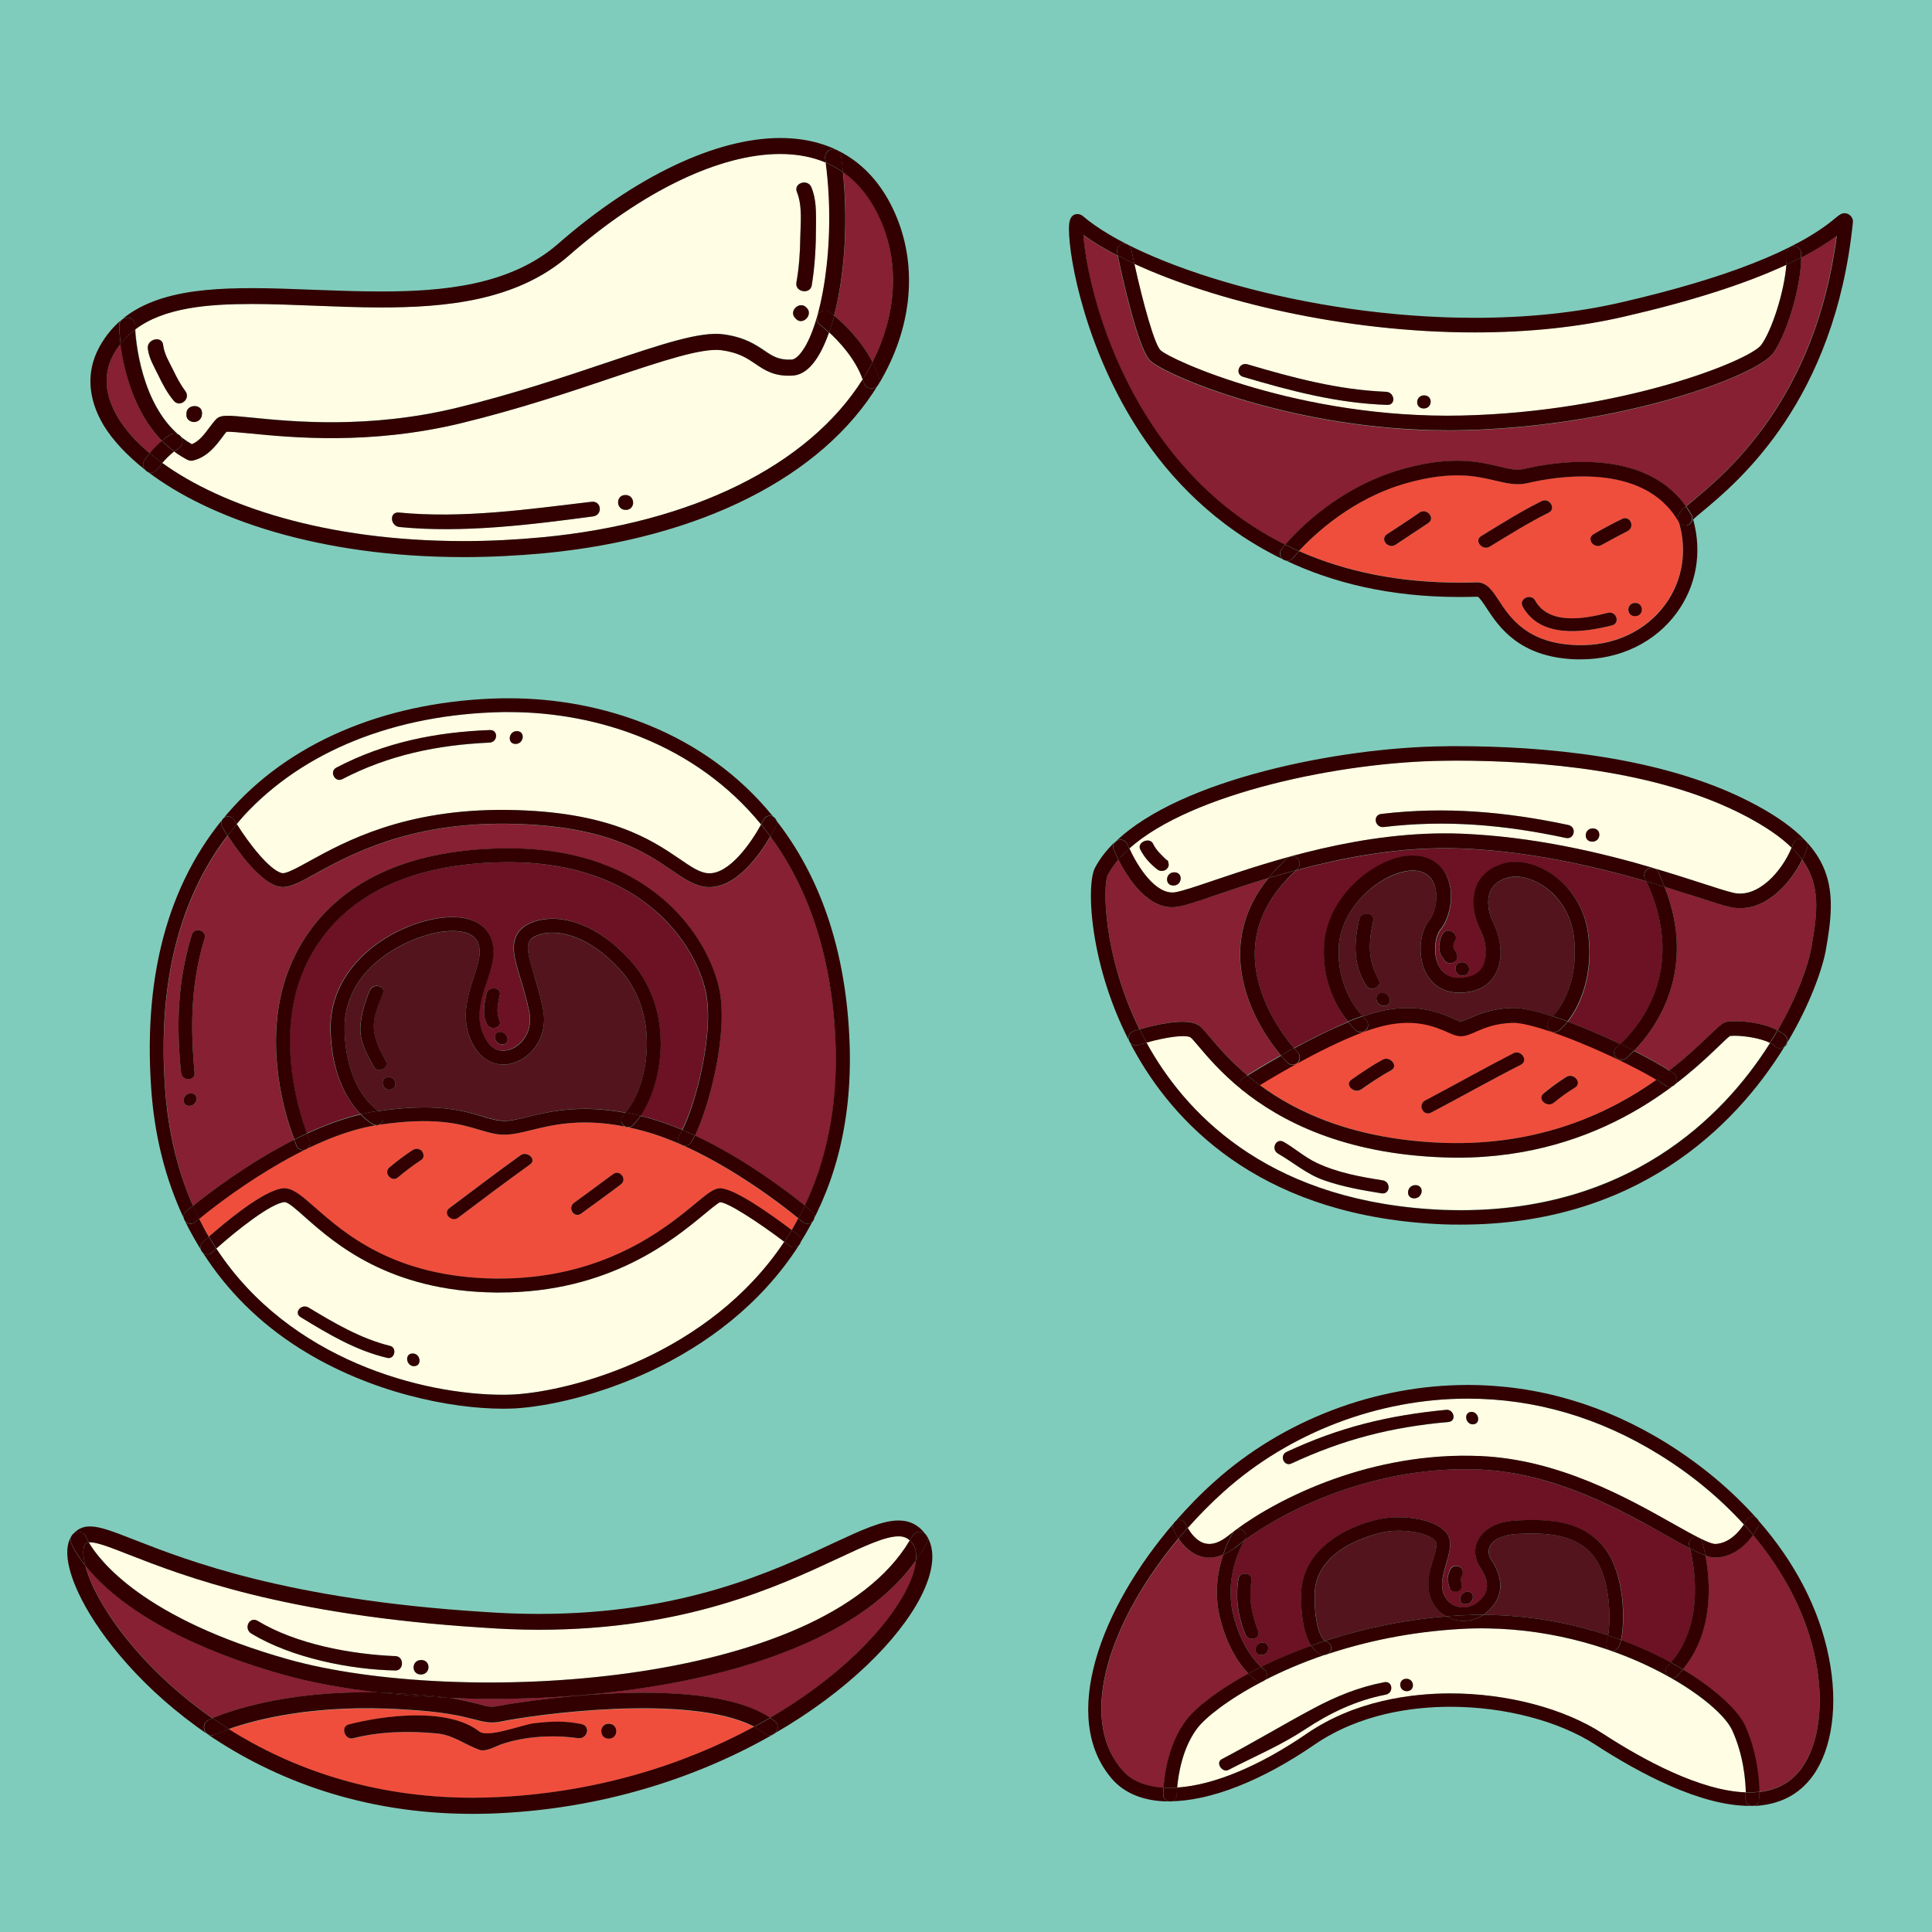 <?xml version="1.0" encoding="utf-8"?>
<!-- Generator: Adobe Illustrator 18.0.0, SVG Export Plug-In . SVG Version: 6.00 Build 0)  -->
<!DOCTYPE svg PUBLIC "-//W3C//DTD SVG 1.1//EN" "http://www.w3.org/Graphics/SVG/1.1/DTD/svg11.dtd">
<svg version="1.1" xmlns="http://www.w3.org/2000/svg" xmlns:xlink="http://www.w3.org/1999/xlink" x="0px" y="0px"
	 viewBox="0 0 1400 1400" enable-background="new 0 0 1400 1400" xml:space="preserve">
<g id="Background">
	<rect x="-11" y="-20.3" fill="#80CCBC" width="1434" height="1431.2"/>
</g>
<g id="Object">
	<g>
		<path fill="#872032" d="M117.4,319.4c-20.9-21.2-27.7-52.6-30-70.2c-2,2.5-3.8,5.2-5.4,8.2c-7.3,13.7-6.2,29.2,3.3,44.9
			c5.2,8.7,13,17.5,23.2,26.1C110.7,325.8,113.7,322.6,117.4,319.4z"/>
		<path fill="#872032" d="M604.5,228.7c6.1,5.1,19.4,17.3,27.8,33.7c17.1-33.6,19.6-69.9,6.7-101c-6.8-16.2-16.1-28.5-28.1-36.8
			C614.7,161.5,612,200.2,604.5,228.7z"/>
		<path fill="#FFFDE3" d="M139.2,321.8c5.4-2.2,9.3-7.5,12.8-12.2c1.6-2.2,3.1-4.3,4.8-5.9c3.3-3.3,8.5-2.8,25.5-1.2
			c29.7,2.9,85,8.4,149-7.1c40.7-9.9,78.1-22.4,108.2-32.6c39.6-13.3,68.2-23,85.1-20.6c15.1,2.1,23,7.4,29.4,11.7
			c6,4,10.3,6.9,19.7,6.6c2.4-0.1,4.9-2.5,6.5-4.5c15.1-18.2,26.1-79,18.3-138.3c-9.7-4.1-20.7-6.2-33-6.2
			c-43.8,0-99.7,26.9-153.2,73.7c-37.8,33.1-90,37.5-136.1,37.5c-16.3,0-32.8-0.6-48.8-1.3c-15.6-0.6-30.4-1.2-44.6-1.2
			c-32.1,0-63.7,2.7-84.6,18.4C98.9,251.4,104.4,302.2,139.2,321.8z M587.9,135.5c3.8,9.1,3.4,18.2,3.4,27.9c0,14.6-0.7,29-3.1,43.4
			c-1.1,6.7-12.3,4.8-11.1-2.1c1.8-10.7,2.6-21.4,2.8-32.2c0.1-10.8,1.7-23.2-2.5-33.5C574.8,132.5,585.3,129.3,587.9,135.5z
			 M584.2,222.6c0.1,0.1,0.2,0.2,0.3,0.3c5.1,5.1-2.8,13.1-7.6,8.2c-0.2-0.2-0.4-0.4-0.7-0.7C571.2,225.4,579.3,217.8,584.2,222.6z
			 M146.3,299.2c0,0.2,0,0.4,0,0.6c0,3.1-2.1,5.6-5.2,6c-2.8,0.3-6.1-1.7-6.1-4.8c0-0.5,0-0.9,0-1.4
			C135.1,292.8,146.3,292.3,146.3,299.2z M114.6,271.7c-3-6.3-6.7-12.2-7.5-19.2c-0.8-6.8,10.3-9.4,11.1-2.6
			c0.8,6.8,4.5,12.6,7.5,18.7c2.5,5.2,5.1,10.2,8.6,14.8c4.3,5.7-3.9,12.3-8.4,7C121.1,284.6,117.9,278.3,114.6,271.7z"/>
		<path fill="#FFFDE3" d="M600.8,240.9c-3.3,9.4-7.2,17.2-11.7,22.6c-4.6,5.5-9.6,8.4-14.9,8.6c-13.2,0.7-20-4.1-26.7-8.5
			c-5.9-4-12.1-8.1-24.5-9.9c-14.1-1.9-43.1,7.8-79.8,20.1c-30.3,10.2-67.9,22.9-109.1,32.8c-65.9,16-122.4,10.4-152.8,7.4
			c-7-0.7-14.2-1.4-17.1-1.2c-0.8,1-1.8,2.3-2.8,3.6c-4.5,6.2-10.8,14.6-21.3,17.2c-0.5,0.1-0.9,0.2-1.4,0.2c-0.9,0-1.8-0.2-2.6-0.6
			c-3.5-1.8-6.7-3.9-9.8-6.1c-3.6,2.8-6.5,5.9-8.6,8.4c42.7,30.9,118,56.6,218.5,56.6c18.7,0,38-0.9,57.2-2.8
			c108.3-10.4,192.4-52,231.8-114.4C619.7,259.9,608.1,247.5,600.8,240.9z M429.8,374.2c-45.6,6-94.3,12.2-140.3,7.7
			c-6.9-0.7-7.7-11.2-0.4-10.5c46,4.5,94-2.3,139.6-7.8C435.9,362.8,436.9,373.2,429.8,374.2z M453.5,369.5
			c-7.3,0-7.4-10.8-0.3-10.8C460.5,358.7,460.7,369.5,453.5,369.5z"/>
		<path fill="#320000" d="M633.2,281.3c-0.6,0.2-1.1,0.2-1.7,0.2c-2.5,0-4.8-1.6-5.5-4.1c-0.3-0.9-0.6-1.7-0.9-2.5
			c-39.3,62.4-123.4,104-231.8,114.4c-19.2,1.8-38.5,2.8-57.2,2.8c-100.5,0-175.8-25.7-218.5-56.6c-2,2.4-3.2,4.2-3.2,4.3
			c-1.1,1.7-3,2.7-4.9,2.7c-0.8,0-1.6-0.2-2.4-0.6c44.3,33.6,123.4,61.8,229,61.8c19.1,0,38.7-1,58.3-2.8
			c113.3-10.9,201.4-55.4,242-122.2C635.8,279.9,634.7,280.9,633.2,281.3z"/>
		<path fill="#320000" d="M105.1,340.4c-1.6-1.9-1.9-4.6-0.5-6.8c0.1-0.2,1.5-2.3,3.9-5.2c-10.2-8.5-18-17.4-23.2-26.1
			c-9.4-15.7-10.6-31.3-3.3-44.9c1.6-3,3.4-5.7,5.4-8.2c-0.9-7.4-1.1-12.4-1.1-13.2c-0.1-3.2,2.5-5.8,5.7-5.9
			c3.1-0.3,5.8,2.5,5.9,5.7c0,0.1,0,1.1,0.1,2.9c20.9-15.8,52.5-18.4,84.6-18.4c14.3,0,29,0.6,44.6,1.2c15.9,0.6,32.4,1.3,48.8,1.3
			c46.1,0,98.3-4.5,136.1-37.5c53.5-46.9,109.4-73.7,153.2-73.7c12.3,0,23.3,2.1,33,6.2c-0.1-1-0.2-2-0.4-3.1
			c-0.4-3.2,1.7-6.1,4.9-6.5c3.1-0.5,6.1,1.8,6.6,4.9c0.5,3.8,1,7.7,1.4,11.6c11.9,8.3,21.3,20.6,28.1,36.8
			c13,31.1,10.4,67.4-6.7,101c1.9,3.7,3.5,7.6,4.8,11.7c0.5,1.5,0.3,3-0.4,4.3c0.1-0.2,0.3-0.4,0.4-0.6
			c23.6-39.4,28.2-83.4,12.6-120.9c-15.5-37.3-44.7-57-84.2-57c-46.6,0-105.2,27.9-160.9,76.6c-34.9,30.5-84.5,34.6-128.5,34.6
			c-16.1,0-32.5-0.6-48.3-1.2c-15.7-0.6-30.6-1.2-45.1-1.2c-45.6,0-90.6,5.2-110.9,43.2c-9.3,17.5-8.1,37,3.5,56.4
			C81.8,319.1,91.8,329.9,105.1,340.4z"/>
		<path fill="#320000" d="M117.4,319.4c1.9-1.6,3.8-3.1,6-4.4c2.7-1.7,6.3-0.8,8,1.9c1.7,2.7,0.8,6.3-1.9,8
			c-1.1,0.7-2.2,1.5-3.3,2.3c3,2.2,6.3,4.3,9.8,6.1c0.8,0.4,1.7,0.6,2.6,0.6c0.5,0,0.9-0.1,1.4-0.2c10.5-2.6,16.7-11.1,21.3-17.2
			c1-1.4,1.9-2.6,2.8-3.6c2.8-0.2,10,0.6,17.1,1.2c30.4,3,86.9,8.5,152.8-7.4c41.2-10,78.9-22.6,109.1-32.8
			c36.7-12.3,65.7-22,79.8-20.1c12.5,1.7,18.6,5.9,24.5,9.9c6.6,4.5,13.5,9.2,26.7,8.5c5.3-0.2,10.4-3.1,14.9-8.6
			c4.5-5.4,8.4-13.2,11.7-22.6c-3.7-3.4-6.3-5.3-6.4-5.4c-2.6-1.9-3.1-5.5-1.3-8.1c1.9-2.6,5.5-3.1,8.1-1.3c0.2,0.2,1.4,1.1,3.3,2.6
			c7.5-28.5,10.2-67.2,6.4-104.1c-3.9-2.7-8.1-5-12.5-6.9c7.8,59.3-3.2,120.1-18.3,138.3c-1.6,2-4.1,4.4-6.5,4.5
			c-9.4,0.4-13.7-2.5-19.7-6.6c-6.4-4.3-14.3-9.6-29.4-11.7c-16.9-2.4-45.5,7.3-85.1,20.6c-30.1,10.1-67.5,22.7-108.2,32.6
			c-64,15.5-119.3,10.1-149,7.1c-17-1.7-22.2-2.2-25.5,1.2c-1.6,1.6-3.1,3.7-4.8,5.9c-3.5,4.7-7.4,10-12.8,12.2
			c-34.8-19.6-40.3-70.4-41.1-83c-4,3-7.5,6.5-10.7,10.5C89.6,266.9,96.5,298.2,117.4,319.4z"/>
		<path fill="#320000" d="M609.5,113.1c-0.5-3.2-3.4-5.4-6.6-4.9c-3.2,0.5-5.4,3.4-4.9,6.5c0.1,1,0.2,2,0.4,3.1
			c4.4,1.9,8.6,4.1,12.5,6.9C610.5,120.7,610,116.9,609.5,113.1z"/>
		<path fill="#320000" d="M98.1,238.8c-0.1-1.8-0.1-2.8-0.1-2.9c-0.1-3.2-2.8-6-5.9-5.7c-3.2,0.1-5.7,2.7-5.7,5.9
			c0,0.7,0.1,5.7,1.1,13.2C90.6,245.2,94.1,241.7,98.1,238.8z"/>
		<path fill="#320000" d="M106.4,341.6c0.2,0.1,0.5,0.2,0.7,0.3c-0.7-0.5-1.3-1-2-1.6C105.5,340.8,105.9,341.3,106.4,341.6z"/>
		<path fill="#320000" d="M126.2,327.1c-3.2-2.4-6.2-4.9-8.9-7.7c-3.7,3.1-6.7,6.4-8.9,9c2.9,2.4,5.9,4.8,9.1,7.1
			C119.7,333.1,122.6,329.9,126.2,327.1z"/>
		<path fill="#320000" d="M114.4,339.8c0,0,1.2-1.8,3.2-4.3c-3.2-2.3-6.3-4.7-9.1-7.1c-2.3,2.8-3.7,5-3.9,5.2
			c-1.4,2.2-1.1,4.9,0.5,6.8c0.7,0.5,1.3,1,2,1.6c0.8,0.4,1.6,0.6,2.4,0.6C111.4,342.5,113.3,341.6,114.4,339.8z"/>
		<path fill="#320000" d="M131.4,316.9c-1.7-2.7-5.2-3.6-8-1.9c-2.2,1.4-4.2,2.9-6,4.4c2.7,2.7,5.7,5.3,8.9,7.7
			c1-0.8,2.1-1.6,3.3-2.3C132.2,323.2,133.1,319.6,131.4,316.9z"/>
		<path fill="#320000" d="M604.5,228.7c-1.1,4.3-2.4,8.3-3.7,12.1c7.3,6.7,18.9,19,24.3,34.1c0.7-1,1.4-2,2-3.1
			c1.9-3.1,3.6-6.3,5.2-9.4C623.9,246,610.6,233.8,604.5,228.7z"/>
		<path fill="#320000" d="M636.7,278.4c-0.1,0.1-0.1,0.2-0.2,0.3C636.5,278.6,636.6,278.5,636.7,278.4z"/>
		<path fill="#320000" d="M637.1,274.1c-1.2-4.1-2.9-8-4.8-11.7c-1.6,3.2-3.3,6.3-5.2,9.4c-0.6,1-1.4,2-2,3.1
			c0.3,0.8,0.6,1.7,0.9,2.5c0.8,2.5,3.1,4.1,5.5,4.1c0.6,0,1.1-0.1,1.7-0.2c1.4-0.4,2.6-1.4,3.3-2.6c0.1-0.1,0.1-0.2,0.2-0.3
			C637.3,277.2,637.5,275.6,637.1,274.1z"/>
		<path fill="#320000" d="M601.2,226.1c-2.6-1.9-6.2-1.3-8.1,1.3c-1.9,2.6-1.3,6.2,1.3,8.1c0.1,0.1,2.7,2,6.4,5.4
			c1.3-3.8,2.6-7.8,3.7-12.1C602.7,227.2,601.5,226.3,601.2,226.1z"/>
		<path fill="#320000" d="M134.3,283.4c-3.4-4.6-6.1-9.6-8.6-14.8c-2.9-6-6.7-11.9-7.5-18.7c-0.8-6.9-11.8-4.3-11.1,2.6
			c0.8,7,4.4,12.9,7.5,19.2c3.2,6.7,6.5,13,11.3,18.7C130.3,295.7,138.5,289.1,134.3,283.4z"/>
		<path fill="#320000" d="M135.1,301c0,3.1,3.3,5.1,6.1,4.8c3.1-0.3,5.2-2.9,5.2-6c0-0.2,0-0.4,0-0.6c0-6.9-11.3-6.4-11.3,0.4
			C135.1,300.1,135.1,300.5,135.1,301z"/>
		<path fill="#320000" d="M579.9,172.6c-0.1,10.8-0.9,21.5-2.8,32.2c-1.2,6.9,9.9,8.8,11.1,2.1c2.4-14.4,3.1-28.8,3.1-43.4
			c0-9.7,0.4-18.9-3.4-27.9c-2.6-6.2-13.1-3-10.4,3.6C581.6,149.4,580.1,161.8,579.9,172.6z"/>
		<path fill="#320000" d="M576.9,231.2c4.8,4.9,12.7-3.2,7.6-8.2c-0.1-0.1-0.2-0.2-0.3-0.3c-4.9-4.8-13,2.8-7.9,7.9
			C576.5,230.7,576.7,231,576.9,231.2z"/>
		<path fill="#320000" d="M428.7,363.6c-45.6,5.4-93.6,12.3-139.6,7.8c-7.2-0.7-6.4,9.8,0.4,10.5c46,4.5,94.7-1.6,140.3-7.7
			C436.9,373.2,435.9,362.8,428.7,363.6z"/>
		<path fill="#320000" d="M453.2,358.7c-7.2,0-7.1,10.8,0.3,10.8C460.7,369.5,460.5,358.7,453.2,358.7z"/>
	</g>
	<g>
		<path fill="#872032" d="M1243.8,1128.7c-0.2,0-0.5,0-0.8,0c-2.1,0-4.5-0.6-7.3-1.5c3.4,17.5,6.7,54.5-16.3,82.6
			c23.9,14.4,39.7,29.6,44.5,39.9c9,19.7,10.6,39.4,10.8,48.8c13.5-1.5,23.7-7.3,31.1-17.7c12.4-17.4,16.1-46.5,9.9-77.8
			c-6.4-31.9-22.1-63-45.4-90.8C1265.7,1118.7,1256.9,1127.8,1243.8,1128.7z"/>
		<path fill="#872032" d="M904.7,1212.8c-6.1-6.3-15.4-18.8-20.7-40.6c-4.4-18.2-1.4-34.4,2.4-45.7c-5.3,2.2-10.6,2.7-15.6,1.5
			c-8-2-13.5-8.1-16.8-13c-48.2,57.7-74.5,129-40.5,168c6.6,7.5,16.8,11.8,29.7,12.6c0.7-9.9,3.8-32.2,16.7-49.2
			C866.8,1237.3,882.3,1224.9,904.7,1212.8z"/>
		<path fill="#53141D" d="M1156,1129.2c-12.4-17.5-34.6-18.8-56.8-17.6c-9.8,0.5-16.9,3.7-19.4,8.8c-1.6,3.1-1.2,6.8,1.1,10.2
			c9.7,14.6,8.3,28.1-3.9,38c-0.7,0.6-1.5,1.1-2.2,1.6c33.3,0.1,64,6,90.5,14.9C1167.4,1174.1,1167,1144.8,1156,1129.2z"/>
		<path fill="#FFFDE3" d="M873.2,1118.5c5,1.3,10.7-0.7,17-5.7c1.5-1.2,3.2-2.5,4.9-3.8c0,0,0,0,0,0c31.2-23.3,98.6-57.3,177.8-53.8
			c57,2.5,106.8,30.6,139.8,49.2c13.5,7.6,26.2,14.7,30.5,14.5c10.3-0.6,17.4-9.5,20.4-14.2c-17-18.7-37.4-35.7-60.8-50.3
			c-43.6-27.1-90.5-40.9-139.4-40.9c-64.6,0-129,24.6-176.7,67.4c-9.1,8.2-17.9,17-26.1,26.3
			C862.7,1110.7,866.9,1116.9,873.2,1118.5z M1066.4,1023.2c5.6,0,6.9,9,0.9,9C1061.7,1032.1,1060.4,1023.2,1066.4,1023.2z
			 M932.3,1052.2c38.4-18,73.3-26.4,115.6-30.5c5.8-0.6,7.9,8.3,1.7,8.8c-41.4,3.7-76,12.5-113.8,30.1
			C930.5,1063,926.8,1054.7,932.3,1052.2z"/>
		<path fill="#53141D" d="M1036,1155.5c-2.3-8.8,0.3-17.7,2.6-25.5c1.7-5.7,3.5-11.6,1.6-13.5c-6.4-6.3-23.5-8.5-35.5-6.6
			c-0.5,0.1-52,8.6-52,46.3c0,24.6,5.5,31.3,7.4,32.9c25.8-8.5,55.4-15.1,87.9-17.8C1042.1,1168,1037.8,1162.5,1036,1155.5z"/>
		<path fill="#FFFDE3" d="M1058.3,1180.4c-36.9,2.1-69.2,9.2-96.3,18.2c-0.5,0.2-1,0.4-1.5,0.5c-16.9,5.7-31.8,12.2-44.4,18.7
			c-0.4,0.2-0.7,0.4-1.1,0.6c-25.4,13.2-41.6,26.5-47.2,33.8c-11,14.4-13.9,34-14.7,43.2c26.4-1.8,59.5-15.5,94-39.1
			c35.1-24.1,75.9-29.1,104-29.1c41.2,0,82.4,10.9,110.4,29.1c29.2,19,70.5,41.5,103.5,42.6c-0.2-8.5-1.6-27-9.9-45
			C1244,1229.8,1161.5,1174.5,1058.3,1180.4z M1004.2,1227.9c-21.6,4.2-40.4,13.2-58.7,25.3c-17.6,11.7-36.7,19.6-55.4,29.3
			c-4.4,2.3-9.5-5.3-4.8-7.8c22.5-11.8,44.2-24.9,66.5-36.8c16.5-8.8,33-15.5,51.4-19C1009.1,1217.9,1010.2,1226.7,1004.2,1227.9z
			 M1019.5,1225.5c-6.1,0-6.5-9-0.3-9C1025.2,1216.5,1025.6,1225.5,1019.5,1225.5z"/>
		<path fill="#6C1224" d="M893.6,1169.9c5.6,22.8,15.9,34.1,20.3,38.1c10.8-5.4,23-10.6,36.3-15.4c-3.8-5.8-7.3-16.4-7.3-36.3
			c0-36.8,39.4-52.7,60.3-56c14.4-2.3,34.7,0.2,43.9,9.3c6.1,6,3.5,14.8,1,23.4c-2,6.9-4.2,14-2.5,20.1c1.4,5.5,5,9.4,10,11
			c5.2,1.7,10.9,0.6,15.3-3c5.6-4.5,10.8-11.5,1.9-24.9c-4.3-6.4-4.9-13.7-1.7-20.1c2.4-4.9,9.3-13.2,27.7-14.2
			c25-1.3,50.2,0.4,65.3,21.7c12.9,18.2,13.9,50.5,10.6,64.8c13.3,4.9,25.4,10.6,36.2,16.4c25.5-29.5,16.2-73.1,13.7-82.7
			c-4.8-2.5-10.3-5.6-16.7-9.2c-32.2-18.1-80.8-45.5-135.4-48c-75.9-3.3-140.6,29-170.9,51.4C899.3,1120.3,887,1143,893.6,1169.9z
			 M1062,1162.4c-6.2,0-4.6-9,1.4-9C1069.6,1153.4,1068,1162.4,1062,1162.4z M1057.4,1135.1c2.4,1.2,3,3.6,2.1,6
			c-0.4,1.1-1,2.4-1.1,3.5c0,0.7,0.6,1.6,0.7,2.3c0.3,2.3,0,4.6-2.2,5.8c-1.5,0.8-3.3,0.7-4.8-0.1c-2.1-1.2-1.9-2.7-2.4-4.7
			c-0.3-0.9-0.5-1.8-0.7-2.8c-0.4-2.8,1-5.8,2-8.3C1052,1134.6,1055.4,1134.2,1057.4,1135.1z M914,1199.3c-6.2,0-5.1-9,0.9-9
			C921.1,1190.3,920,1199.3,914,1199.3z M897.4,1144c1-5.7,10.5-4.3,9.4,1.5c-2.3,12.8,0.4,24.6,4.8,36.6c2.1,5.6-7.1,7.6-9.2,2.4
			C897.1,1171.5,895,1157.9,897.4,1144z"/>
		<path fill="#320000" d="M1264.9,1303.5c0-0.1,0.1-1.8,0-4.7c-33-1.2-74.3-23.6-103.5-42.6c-28-18.2-69.3-29.1-110.4-29.1
			c-28.1,0-68.9,5.1-104,29.1c-34.5,23.7-67.6,37.4-94,39.1c-0.3,3.1-0.3,5-0.3,5.1c0,2.7-2.2,4.9-4.9,4.9
			c29.2-0.2,66.4-14.7,104.8-41.1c33-22.6,71.7-27.4,98.4-27.4c39.3,0,78.6,10.3,105.1,27.5c31.1,20.2,75.7,44.3,111.5,44.3
			c0.6,0,1.1-0.1,1.7-0.1C1266.7,1308.4,1264.7,1306.2,1264.9,1303.5z"/>
		<path fill="#320000" d="M1274,1101.6c0.7,1.3,0.9,2.9,0.2,4.4c-0.1,0.3-1.4,2.9-3.9,6.3c23.3,27.8,39.1,58.9,45.4,90.8
			c6.2,31.3,2.5,60.4-9.9,77.8c-7.4,10.4-17.7,16.2-31.1,17.7c0.1,3.3,0,5.3-0.1,5.6c-0.1,2.4-1.9,4.1-4.2,4.5
			c18.8-0.7,33.4-8.1,43.4-22.1c14-19.6,18.3-51.5,11.5-85.4C1318.4,1165.9,1300.5,1131.7,1274,1101.6z"/>
		<path fill="#320000" d="M859.3,1104.5c0,0.1,0.5,1.2,1.4,2.7c8.2-9.2,16.9-18.1,26.1-26.3c47.7-42.8,112.1-67.4,176.7-67.4
			c48.9,0,95.8,13.8,139.4,40.9c23.4,14.5,43.8,31.6,60.8,50.3c1.1-1.7,1.7-2.9,1.7-2.9c1.2-2.4,4.1-3.5,6.6-2.3
			c0.3,0.1,0.5,0.4,0.7,0.5c-17.9-20.1-39.7-38.4-64.6-54c-45.2-28.1-93.8-42.4-144.6-42.4c-67,0-133.8,25.5-183.3,69.9
			c-10.1,9-19.6,18.8-28.6,29.1c0.4-0.3,0.8-0.7,1.3-0.9C855.4,1100.8,858.3,1102,859.3,1104.5z"/>
		<path fill="#320000" d="M842.9,1300.5c0-0.3,0-2.2,0.2-5.1c-12.9-0.8-23.2-5-29.7-12.6c-34-39-7.6-110.3,40.5-168
			c-2.4-3.5-3.6-6.5-3.7-6.7c-0.7-1.7-0.3-3.4,0.7-4.7c-53.6,61.9-83.4,141.8-44.9,185.9c9.2,10.5,23.5,16.1,41.3,16.1c0,0,0,0,0,0
			c0.2,0,0.3,0,0.5,0C845.1,1305.4,842.9,1303.2,842.9,1300.5z"/>
		<path fill="#320000" d="M850.9,1103.4c0.2-0.3,0.4-0.5,0.7-0.8C851.3,1102.9,851.1,1103.2,850.9,1103.4z"/>
		<path fill="#320000" d="M870.7,1128c5.1,1.3,10.3,0.8,15.6-1.5c3.2-9.6,7.1-15.7,7.4-16.2c0.4-0.6,0.8-1,1.4-1.4
			c-1.7,1.3-3.4,2.6-4.9,3.8c-6.3,5.1-12,7-17,5.7c-6.3-1.6-10.5-7.7-12.5-11.3c-2.3,2.6-4.5,5.2-6.7,7.8
			C857.3,1119.8,862.8,1125.9,870.7,1128z"/>
		<path fill="#320000" d="M1272.6,1100c0.5,0.5,0.9,1.1,1.4,1.6C1273.7,1100.9,1273.2,1100.4,1272.6,1100z"/>
		<path fill="#320000" d="M1243.2,1118.8c-4.3,0.2-17-6.9-30.5-14.5c-33-18.6-82.8-46.7-139.8-49.2c-79.1-3.5-146.6,30.5-177.8,53.8
			c1.6-1.1,3.7-1.2,5.4-0.1c2.3,1.5,2.9,4.5,1.5,6.8c0,0-0.2,0.3-0.4,0.7c30.3-22.4,95-54.7,170.9-51.4
			c54.6,2.4,103.2,29.8,135.4,48c6.4,3.6,11.9,6.7,16.7,9.2c-0.3-1.2-0.5-1.9-0.5-1.9c-0.8-2.6,0.6-5.3,3.2-6.1
			c2.6-0.8,5.3,0.6,6.1,3.2c0.2,0.6,1.3,4.2,2.4,9.9c2.8,1,5.2,1.5,7.3,1.5c0.3,0,0.5,0,0.8,0c13.1-0.8,21.9-10,26.5-16.4
			c-2.2-2.6-4.4-5.1-6.7-7.6C1260.6,1109.3,1253.6,1118.2,1243.2,1118.8z"/>
		<path fill="#320000" d="M850.2,1108.2c0.1,0.3,1.3,3.2,3.7,6.7c2.2-2.6,4.4-5.2,6.7-7.8c-0.8-1.5-1.3-2.6-1.4-2.7
			c-1-2.5-3.9-3.7-6.4-2.7c-0.5,0.2-0.9,0.5-1.3,0.9c-0.2,0.3-0.5,0.5-0.7,0.8C849.9,1104.8,849.6,1106.5,850.2,1108.2z"/>
		<path fill="#320000" d="M1265.4,1101.7c0,0-0.6,1.2-1.7,2.9c2.3,2.5,4.5,5,6.7,7.6c2.4-3.3,3.7-6,3.9-6.3c0.7-1.5,0.5-3.1-0.2-4.4
			c-0.5-0.5-0.9-1.1-1.4-1.6c-0.2-0.2-0.4-0.4-0.7-0.5C1269.5,1098.2,1266.5,1099.3,1265.4,1101.7z"/>
		<rect x="847.8" y="1305.4" fill="#320000" width="0" height="0"/>
		<path fill="#320000" d="M959.1,1199.2c-1.3-0.2-5.3-1.1-9-6.7c-13.3,4.8-25.5,10-36.3,15.4c1.3,1.1,2.1,1.7,2.1,1.7
			c2.2,1.5,2.9,4.5,1.4,6.8c-0.4,0.5-0.8,1-1.3,1.3c12.6-6.5,27.5-13,44.4-18.7c-0.3,0-0.5,0.1-0.8,0.1
			C959.5,1199.3,959.3,1199.3,959.1,1199.2z"/>
		<path fill="#320000" d="M914.9,1218.4c-0.5,0.2-1.1,0.3-1.7,0.3c-0.9,0-1.8-0.3-2.7-0.8c-0.3-0.2-2.6-1.8-5.9-5.2
			c-22.4,12.2-37.9,24.5-44.8,33.5c-13,17-16,39.3-16.7,49.2c1.4,0.1,2.8,0.2,4.2,0.2c0,0,0,0,0,0c1.9,0,3.8-0.1,5.7-0.2
			c0.8-9.2,3.7-28.8,14.7-43.2C873.3,1244.9,889.5,1231.6,914.9,1218.4z"/>
		<path fill="#320000" d="M1269.5,1308.7c0.1,0,0.2,0,0.3,0c0.3,0,0.5-0.1,0.7-0.1c-0.4,0-0.8,0.1-1.3,0.1
			C1269.3,1308.7,1269.4,1308.7,1269.5,1308.7z"/>
		<path fill="#320000" d="M1219.5,1209.7c-1.3,1.5-2.6,3.1-4,4.6c-1,1-2.2,1.5-3.5,1.5c-1.2,0-2.5-0.5-3.4-1.4c-2-1.9-2-5-0.1-7
			c0.9-0.9,1.7-1.8,2.4-2.7c-10.8-5.9-22.9-11.5-36.2-16.4c-0.5,2.4-1.2,4.3-1.9,5.5c-1.4,2.3-4.4,3.1-6.7,1.7
			c-2.3-1.4-3.1-4.4-1.7-6.7c0.4-0.7,0.8-2,1.1-3.7c-26.6-8.8-57.2-14.8-90.5-14.9c-6.7,4.4-14.8,5.6-22.4,3.1
			c-1.6-0.5-3.1-1.2-4.5-2c-32.5,2.7-62.2,9.3-87.9,17.8c0.3,0.3,0.5,0.4,0.6,0.4c2.5,0.5,4.2,2.8,3.9,5.4c-0.2,1.7-1.2,3-2.6,3.7
			c27.1-9,59.5-16.1,96.3-18.2c103.2-5.9,185.8,49.4,196.8,73.3c8.3,18.1,9.7,36.6,9.9,45c0.9,0,1.8,0.1,2.7,0.1
			c2.5,0,4.9-0.2,7.2-0.4c-0.2-9.4-1.7-29.1-10.8-48.8C1259.2,1239.3,1243.4,1224.1,1219.5,1209.7z"/>
		<path fill="#320000" d="M1274.7,1304.1c0-0.3,0.1-2.3,0.1-5.6c-2.3,0.3-4.7,0.4-7.2,0.4c-0.9,0-1.8-0.1-2.7-0.1
			c0.1,2.9,0,4.7,0,4.7c-0.2,2.6,1.8,4.8,4.4,5.1c0.4,0,0.8,0,1.3-0.1C1272.7,1308.3,1274.6,1306.5,1274.7,1304.1z"/>
		<path fill="#320000" d="M852.8,1300.5c0-0.1,0-2,0.3-5.1c-1.9,0.1-3.8,0.2-5.7,0.2c0,0,0,0,0,0c-1.4,0-2.8-0.1-4.2-0.2
			c-0.2,2.9-0.2,4.8-0.2,5.1c0,2.7,2.2,4.9,4.9,4.9c0,0,0,0,0,0C850.6,1305.4,852.8,1303.2,852.8,1300.5z"/>
		<path fill="#320000" d="M916,1217.8c-0.4,0.2-0.8,0.4-1.1,0.6C915.3,1218.2,915.7,1218,916,1217.8z"/>
		<path fill="#320000" d="M886.4,1126.5c-3.8,11.3-6.8,27.5-2.4,45.7c5.3,21.7,14.6,34.3,20.7,40.6c2.9-1.6,6-3.2,9.2-4.8
			c-4.4-4-14.7-15.3-20.3-38.1c-6.5-26.8,5.7-49.5,8.1-53.5c-1.9,1.4-3.6,2.7-5.2,4C893,1123.1,889.7,1125.1,886.4,1126.5z"/>
		<path fill="#320000" d="M895.1,1108.9C895.1,1108.9,895.1,1108.9,895.1,1108.9C895.1,1108.9,895.1,1108.9,895.1,1108.9z"/>
		<path fill="#320000" d="M893.8,1110.3c-0.3,0.5-4.2,6.6-7.4,16.2c3.3-1.4,6.6-3.4,10-6.2c1.6-1.3,3.4-2.6,5.2-4
			c0.2-0.4,0.4-0.7,0.4-0.7c1.5-2.3,0.8-5.3-1.5-6.8c-1.7-1.1-3.8-1-5.4,0.1c0,0,0,0,0,0C894.6,1109.3,894.1,1109.7,893.8,1110.3z"
			/>
		<path fill="#320000" d="M917.3,1216.5c1.5-2.3,0.9-5.3-1.4-6.8c0,0-0.8-0.6-2.1-1.7c-3.2,1.6-6.2,3.2-9.2,4.8
			c3.3,3.4,5.6,5,5.9,5.2c0.8,0.5,1.7,0.8,2.7,0.8c0.6,0,1.1-0.1,1.7-0.3c0.4-0.2,0.8-0.4,1.1-0.6
			C916.5,1217.5,917,1217,917.3,1216.5z"/>
		<path fill="#320000" d="M1210.8,1204.7c3,1.6,5.9,3.3,8.7,5c23.1-28,19.7-65.1,16.3-82.6c-3.2-1.1-6.9-2.8-11.2-5.1
			C1227,1131.7,1236.3,1175.2,1210.8,1204.7z"/>
		<path fill="#320000" d="M1233.4,1117.2c-0.8-2.6-3.6-4-6.1-3.2c-2.6,0.8-4,3.6-3.2,6.1c0,0.1,0.2,0.8,0.5,1.9
			c4.3,2.3,8,3.9,11.2,5.1C1234.7,1121.4,1233.6,1117.8,1233.4,1117.2z"/>
		<path fill="#320000" d="M1208.4,1207.4c-1.9,2-1.8,5.1,0.1,7c1,0.9,2.2,1.4,3.4,1.4c1.3,0,2.6-0.5,3.5-1.5c1.4-1.5,2.8-3,4-4.6
			c-2.8-1.7-5.7-3.3-8.7-5C1210,1205.7,1209.2,1206.6,1208.4,1207.4z"/>
		<path fill="#320000" d="M1164,1123.5c-15.1-21.4-40.3-23.1-65.3-21.7c-18.4,1-25.2,9.3-27.7,14.2c-3.2,6.3-2.6,13.7,1.7,20.1
			c9,13.4,3.7,20.4-1.9,24.9c-4.4,3.6-10.1,4.7-15.3,3c-5-1.6-8.6-5.5-10-11c-1.6-6.2,0.5-13.3,2.5-20.1c2.5-8.5,5.2-17.3-1-23.4
			c-9.2-9-29.5-11.5-43.9-9.3c-20.8,3.3-60.3,19.2-60.3,56c0,19.9,3.5,30.6,7.3,36.3c3.2-1.2,6.5-2.3,9.9-3.4
			c-1.9-1.6-7.4-8.4-7.4-32.9c0-37.7,51.4-46.2,52-46.3c12-1.9,29.2,0.3,35.5,6.6c1.9,1.9,0.2,7.8-1.6,13.5
			c-2.3,7.8-5,16.6-2.6,25.5c1.8,7,6.1,12.5,12,15.8c3.2-0.3,6.4-0.5,9.7-0.7c5.8-0.3,11.5-0.5,17.1-0.4c0.8-0.5,1.5-1,2.2-1.6
			c12.2-9.9,13.6-23.4,3.9-38c-2.3-3.4-2.7-7.1-1.1-10.2c2.5-5.1,9.6-8.2,19.4-8.8c22.1-1.2,44.4,0.1,56.8,17.6
			c11.1,15.6,11.4,44.9,9.4,55.9c3.1,1,6.2,2.1,9.3,3.2C1177.8,1174,1176.9,1141.7,1164,1123.5z"/>
		<path fill="#320000" d="M961.9,1198.6c-0.5,0.2-1,0.3-1.5,0.5C961,1199,961.5,1198.9,961.9,1198.6z"/>
		<path fill="#320000" d="M1164.3,1188.8c-1.4,2.3-0.6,5.3,1.7,6.7c2.3,1.4,5.4,0.6,6.7-1.7c0.7-1.2,1.4-3.1,1.9-5.5
			c-3-1.1-6.1-2.2-9.3-3.2C1165,1186.8,1164.7,1188.1,1164.3,1188.8z"/>
		<path fill="#320000" d="M959.1,1199.2c0.2,0,0.4,0,0.6,0c0.3,0,0.5-0.1,0.8-0.1c0.5-0.2,1-0.3,1.5-0.5c1.4-0.7,2.4-2,2.6-3.7
			c0.3-2.5-1.4-4.9-3.9-5.4c-0.1,0-0.3-0.2-0.6-0.4c-3.4,1.1-6.7,2.3-9.9,3.4C953.8,1198.1,957.7,1199.1,959.1,1199.2z"/>
		<path fill="#320000" d="M1048,1171.3c1.4,0.8,2.9,1.5,4.5,2c7.5,2.5,15.7,1.3,22.4-3.1c-5.6,0-11.3,0.1-17.1,0.4
			C1054.4,1170.8,1051.2,1171,1048,1171.3z"/>
		<path fill="#320000" d="M935.8,1060.5c37.9-17.6,72.4-26.4,113.8-30.1c6.1-0.5,4-9.4-1.7-8.8c-42.3,4.1-77.2,12.6-115.6,30.5
			C926.8,1054.7,930.5,1063,935.8,1060.5z"/>
		<path fill="#320000" d="M1067.2,1032.1c6,0,4.7-9-0.9-9C1060.4,1023.2,1061.7,1032.1,1067.2,1032.1z"/>
		<path fill="#320000" d="M1049.1,1145.3c0.1,0.9,0.4,1.8,0.7,2.8c0.6,2,0.3,3.5,2.4,4.7c1.5,0.8,3.3,0.9,4.8,0.1
			c2.2-1.2,2.5-3.5,2.2-5.8c-0.1-0.7-0.7-1.6-0.7-2.3c0-1.2,0.6-2.5,1.1-3.5c0.9-2.4,0.3-4.8-2.1-6c-2-1-5.4-0.5-6.4,1.8
			C1050.1,1139.5,1048.7,1142.5,1049.1,1145.3z"/>
		<path fill="#320000" d="M1062,1162.4c5.9,0,7.6-9,1.4-9C1057.5,1153.4,1055.8,1162.4,1062,1162.4z"/>
		<path fill="#320000" d="M911.7,1182.1c-4.4-12-7.1-23.7-4.8-36.6c1-5.9-8.4-7.2-9.4-1.5c-2.4,13.9-0.3,27.5,5,40.5
			C904.6,1189.7,913.7,1187.8,911.7,1182.1z"/>
		<path fill="#320000" d="M914,1199.3c6,0,7.1-9,0.9-9C908.9,1190.3,907.7,1199.3,914,1199.3z"/>
		<path fill="#320000" d="M1003.2,1219c-18.5,3.5-34.9,10.2-51.4,19c-22.3,11.9-44,25-66.5,36.8c-4.7,2.5,0.4,10,4.8,7.8
			c18.7-9.7,37.8-17.7,55.4-29.3c18.3-12.1,37.1-21.1,58.7-25.3C1010.2,1226.7,1009.1,1217.9,1003.2,1219z"/>
		<path fill="#320000" d="M1019.1,1216.5c-6.1,0-5.8,9,0.3,9C1025.6,1225.5,1025.2,1216.5,1019.1,1216.5z"/>
	</g>
	<g>
		<path fill="#872032" d="M356.8,1231c-10.8,0-21.5-0.2-31.9-0.7c10,1.5,16.6,3.2,21.6,4.6c6.6,1.7,9.3,2.4,14.5,1.4
			c1.4-0.3,144.4-26.4,197.1,8.6c49.6-29.1,84-64.1,98.8-92.8c4.1-8,6.4-15.3,6.9-21.3C612,1203.4,476.3,1231,356.8,1231z"/>
		<path fill="#F04E3C" d="M363.4,1247.6c-7.8,1.6-12.6,0.4-19.8-1.5c-8.6-2.3-21.6-5.7-51-7.2c-65-4.2-108.5,7.7-126.8,14.2
			c44.6,28.2,103.4,49.7,176.5,49.7c4.2,0,8.4-0.1,12.6-0.2c75.3-2.6,140.5-23.5,191.5-51.2C499.2,1226.7,385.3,1243,363.4,1247.6z
			 M418.7,1259.6c-18-2.6-38.4-1.5-55.7,4.6c-3.5,1.2-10.8,5.4-15.1,4c-10.7-3.6-19.2-10.9-31.3-12c-20.4-1.9-40.8-1.6-60.7,3.5
			c-5.9,1.5-9.3-8.4-3.1-10c25.9-6.7,72-12.5,94.6,5.1c6.3,4.9,31.7-5,39.2-5.9c12.5-1.5,22.4-2,34.7,0.5
			C428.4,1250.7,425.6,1260.6,418.7,1259.6z M441.2,1259.8c-7.3,0-7.3-10.8-0.1-10.8C448.4,1249.1,448.4,1259.8,441.2,1259.8z"/>
		<path fill="#FFFDE3" d="M209.1,1202.4c121.6,34.2,386.5,21.1,450.2-86.2c-2.2-2-4.8-3-8.2-3c-9.5,0-24.4,6.9-43.2,15.7
			c-44.3,20.7-111.3,52-217.4,52c-13.5,0-27.5-0.5-41.5-1.6c-143.7-9.2-216.6-37.6-255.8-52.9c-13.2-5.2-22.7-8.9-28-8.9
			c-0.3,0-0.5,0-0.8,0.1C72,1130.6,103.9,1172.9,209.1,1202.4z M305.2,1202.9c7.2,0,7,10.5-0.2,10.5
			C297.8,1213.4,298,1202.9,305.2,1202.9z M186.8,1174.6c27.7,16.8,67.6,24.2,99.9,25.5c6.2,0.2,6.1,10.5-0.2,10.4
			c-33.3-0.7-75.2-9.2-104.3-26.7C176.2,1180.2,180.7,1170.9,186.8,1174.6z"/>
		<path fill="#872032" d="M275.3,1226.5c-26.1-3-49.7-7.4-69.4-12.9c-89.3-25.1-128.1-59.1-144.1-79.2c1.4,5.5,3.9,12.1,7.8,19.7
			c12.9,25,41,60.8,84.3,91C165.2,1240.3,207,1224.9,275.3,1226.5z"/>
		<path fill="#320000" d="M670.9,1112.2c1.4,1.8,1.7,4.2,0.5,6.3c-2.3,4.2-4.9,8.2-7.7,12.2c-0.5,6-2.8,13.3-6.9,21.3
			c-14.8,28.8-49.2,63.8-98.8,92.8c1.1,0.7,2.2,1.5,3.3,2.2c2.5,2,3,5.6,1.1,8.1c-0.3,0.4-0.7,0.7-1.1,1
			c53.1-30.7,90.1-68.2,105.9-98.9c9.6-18.8,11-34.2,4.1-44.7C671.1,1112.5,671,1112.3,670.9,1112.2z"/>
		<path fill="#320000" d="M554.2,1256.2c-2.3-1.8-4.9-3.4-7.8-4.9c-51,27.6-116.2,48.6-191.5,51.2c-4.3,0.1-8.5,0.2-12.6,0.2
			c-73.1,0-131.9-21.6-176.5-49.7c-6.2,2.2-9.5,3.8-9.7,3.9c-0.8,0.4-1.7,0.6-2.6,0.6c-2.1,0-4.2-1.2-5.2-3.2
			c-1.4-2.9-0.2-6.3,2.6-7.8c0.3-0.1,1.3-0.6,3-1.3c-43.3-30.2-71.5-66-84.3-91c-4-7.7-6.4-14.3-7.8-19.7
			c-7.6-9.5-10.1-15.9-10.3-16.6c-0.8-2.2-0.2-4.5,1.4-6.1c-0.2,0.3-0.5,0.5-0.7,0.7c-8.6,12.1,0.8,34.6,7.2,47
			c27.6,53.6,122.2,154.9,282.9,154.9c4.3,0,8.7-0.1,13-0.2c81-2.8,150.9-26.5,204.6-57.2C558.1,1257.7,555.9,1257.5,554.2,1256.2z"
			/>
		<path fill="#320000" d="M62.4,1113.8c0,0.1,0.6,1.5,2,3.9c0.2,0,0.5-0.1,0.8-0.1c5.2,0,14.8,3.7,28,8.9
			c39.2,15.3,112.1,43.8,255.8,52.9c14,1,27.9,1.6,41.5,1.6c106.1,0,173.1-31.3,217.4-52c18.8-8.8,33.7-15.7,43.2-15.7
			c3.4,0,6,0.9,8.2,3c0.7-1.1,1.4-2.1,2-3.3c1.5-2.8,5-3.8,7.9-2.3c0.7,0.4,1.3,0.9,1.7,1.5c-4.8-6.9-11.4-10.4-19.8-10.4
			c-12.1,0-27.2,7.1-48.1,16.8c-43.4,20.3-109,50.9-212.5,50.9c-13.2,0-26.9-0.5-40.7-1.5c-142-9-213.8-37.1-252.4-52.2
			c-15.4-6-24.8-9.7-32.2-9.7c-5.1,0-9.1,1.9-12.1,5.5c0.5-0.5,1.2-0.9,1.9-1.2C58,1109.3,61.3,1110.8,62.4,1113.8z"/>
		<path fill="#320000" d="M670.9,1112.2C670.9,1112.2,670.9,1112.2,670.9,1112.2C670.9,1112.2,670.9,1112.2,670.9,1112.2z"/>
		<path fill="#320000" d="M661.5,1119c-0.7-1.1-1.5-2-2.3-2.7c-63.7,107.2-328.5,120.3-450.2,86.2
			c-105.2-29.6-137.1-71.8-144.7-84.8c-1.6,0.1-2.2,0.7-2.7,1.5c-1.6,2.3-1.8,7.6,0.2,15.3c16,20.1,54.8,54.1,144.1,79.2
			c19.7,5.5,43.3,9.9,69.4,12.9c5.8,0.1,11.8,0.4,18,0.8c13.5,0.7,23.6,1.8,31.6,3c10.5,0.4,21.1,0.7,31.9,0.7
			c119.5,0,255.2-27.5,306.9-100.3C664.2,1125.9,663.5,1121.9,661.5,1119z"/>
		<path fill="#320000" d="M52.9,1111.7c0.1-0.1,0.1-0.1,0.2-0.2C53,1111.6,53,1111.6,52.9,1111.7z"/>
		<path fill="#320000" d="M661.3,1113c-0.6,1.1-1.4,2.2-2,3.3c0.8,0.8,1.6,1.6,2.3,2.7c1.9,2.9,2.6,6.9,2.2,11.7
			c2.8-3.9,5.4-8,7.7-12.2c1.1-2.1,0.9-4.6-0.5-6.3c0,0,0,0,0-0.1c-0.5-0.6-1-1.1-1.7-1.5C666.3,1109.2,662.8,1110.2,661.3,1113z"/>
		<path fill="#320000" d="M51.5,1117.8c0.3,0.8,2.8,7.1,10.3,16.6c-2-7.7-1.8-13-0.2-15.3c0.5-0.7,1.2-1.3,2.7-1.5
			c-1.4-2.4-2-3.8-2-3.9c-1.1-3-4.4-4.5-7.4-3.4c-0.7,0.3-1.4,0.7-1.9,1.2c-0.1,0.1-0.1,0.1-0.2,0.2
			C51.4,1113.2,50.7,1115.6,51.5,1117.8z"/>
		<path fill="#320000" d="M361,1236.2c-5.2,1.1-7.9,0.4-14.5-1.4c-5.1-1.3-11.6-3-21.6-4.6c-17.2-0.7-33.8-2-49.6-3.8
			c-68.4-1.6-110.1,13.9-121.3,18.6c3.8,2.7,7.7,5.3,11.8,7.9c18.2-6.5,61.8-18.4,126.8-14.2c29.4,1.6,42.4,5,51,7.2
			c7.2,1.9,12,3.1,19.8,1.5c21.9-4.6,135.9-20.9,183.1,3.8c4-2.1,7.8-4.3,11.6-6.5C505.4,1209.9,362.4,1235.9,361,1236.2z"/>
		<path fill="#320000" d="M561.3,1256.1c-0.4,0.3-0.9,0.5-1.3,0.8C560.4,1256.7,560.8,1256.5,561.3,1256.1z"/>
		<path fill="#320000" d="M561.3,1247.1c-1-0.8-2.2-1.5-3.3-2.2c-3.8,2.2-7.6,4.4-11.6,6.5c2.8,1.5,5.5,3.1,7.8,4.9
			c1.7,1.3,3.8,1.4,5.7,0.7c0.4-0.3,0.9-0.5,1.3-0.8c0.4-0.3,0.8-0.6,1.1-1C564.3,1252.6,563.8,1249,561.3,1247.1z"/>
		<path fill="#320000" d="M151.1,1246.5c-2.9,1.4-4,4.9-2.6,7.8c1,2,3.1,3.2,5.2,3.2c0.9,0,1.7-0.2,2.6-0.6c0.1-0.1,3.4-1.6,9.7-3.9
			c-4.1-2.6-8-5.2-11.8-7.9C152.3,1245.8,151.3,1246.3,151.1,1246.5z"/>
		<path fill="#320000" d="M293.3,1227.3c-6.2-0.4-12.1-0.6-18-0.8c15.7,1.8,32.4,3.1,49.6,3.8C316.9,1229.1,306.8,1228,293.3,1227.3
			z"/>
		<path fill="#320000" d="M182.2,1183.8c29,17.5,71,26,104.3,26.7c6.3,0.1,6.4-10.1,0.2-10.4c-32.3-1.3-72.1-8.7-99.9-25.5
			C180.7,1170.9,176.2,1180.2,182.2,1183.8z"/>
		<path fill="#320000" d="M305,1213.4c7.2,0,7.4-10.5,0.2-10.5C298,1202.9,297.8,1213.4,305,1213.4z"/>
		<path fill="#320000" d="M421.2,1249.3c-12.3-2.5-22.2-2-34.7-0.5c-7.5,0.9-32.9,10.8-39.2,5.9c-22.6-17.6-68.7-11.8-94.6-5.1
			c-6.2,1.6-2.8,11.5,3.1,10c19.9-5,40.4-5.4,60.7-3.5c12.1,1.1,20.7,8.4,31.3,12c4.3,1.4,11.6-2.7,15.1-4c17.3-6,37.7-7.1,55.7-4.6
			C425.6,1260.6,428.4,1250.7,421.2,1249.3z"/>
		<path fill="#320000" d="M441.1,1249.1c-7.2,0-7.2,10.8,0.1,10.8C448.4,1259.8,448.4,1249.1,441.1,1249.1z"/>
	</g>
	<g>
		<path fill="#F04E3C" d="M384.9,818.9c-6.8,1.7-12.7,3.1-18.2,3.3c-6.9,0.3-12.8-1.5-19.7-3.6c-13.6-4.1-32.3-9.6-73.4-3.4
			c-53.1,8-115.1,56.3-129.3,67.9c2.2,4.5,4.6,8.9,7,13.1c11.4-10,39.7-33.9,53.9-35c6.7-0.4,13.1,5.1,22.8,13.7
			c21.6,19,57.8,50.8,131,51.7c77.9,0.9,122.9-36.3,144.6-54.2c8.7-7.2,13.6-11.2,18.1-11.2c0,0,0,0,0,0c10.7,0,38.5,20.1,52,30.2
			c1.7-2.8,3.2-5.6,4.7-8.5c-12.9-10.5-62.4-49.1-110.3-62.8C427.6,808.5,402.9,814.5,384.9,818.9z M305.4,840.4
			c-6,3.9-11.7,8.2-17.1,12.8c-4.5,3.8-10.7-3.3-6-7.3c5.3-4.4,10.7-8.5,16.4-12.3c2.2-1.5,4.9-1.6,6.8,0.4
			C307.1,835.6,307.5,839,305.4,840.4z M384.3,843.6c-17.6,12.7-34.9,25.7-52.2,38.7c-4.7,3.5-11.5-3.2-6.4-6.9
			c17.2-12.9,34.3-25.9,51.7-38.4C381.9,833.8,389.2,840.1,384.3,843.6z M449.7,858.4c-9.5,7.1-19.1,14.1-28.7,21.1
			c-5,3.7-10.2-4.1-5.1-7.8c9.5-6.9,18.9-13.9,28.3-20.8C449.2,847.2,454.8,854.6,449.7,858.4z"/>
		<path fill="#872032" d="M203.2,722.5c6.8-32.1,36.4-106.9,163.9-107.7c103.8-0.6,145.5,63.4,153.9,101.4
			c7.1,32.1-7.4,86.3-17.5,106.7c36.1,16.9,67.6,41.1,79.7,50.9c15.1-31.6,24-69.8,22.4-116.1c-2.1-65-20.2-114.6-47.3-151.5
			c-7.5,12.9-24.1,36.7-44,36.7c-0.5,0-1,0-1.6,0c-8.9-0.6-16.3-5.6-25.6-12c-19.3-13.1-48.5-33-119.5-33.9
			c-71.6-0.8-113.5,22.2-138.4,35.9c-12.6,6.9-20.2,11.1-26.8,9.7c-13.5-2.9-29.9-25.6-37.4-37c-35.2,46.1-50.5,107.1-45.4,181.8
			c2.3,33.2,9.5,61.9,20.3,86.5c11.3-9.2,40-31.1,73.3-48C207.9,811.8,193.5,768.3,203.2,722.5z M137.2,801.3c-6.3,0-5-9,1.1-9
			C144.6,792.3,143.3,801.3,137.2,801.3z M148.3,679.9c-10.2,32.9-10.4,63.6-7.3,97.6c0.5,5.9-9.2,5.8-9.8,0
			c-3.5-34.8-2.6-66.7,7.8-100.2C140.7,671.6,150.1,674,148.3,679.9z"/>
		<path fill="#6C1224" d="M511.2,718.3c-7.7-34.8-46.5-93.5-142.6-93.5c-0.5,0-1,0-1.5,0c-120.2,0.7-147.8,70-154.1,99.7
			c-8.9,41.9,4.1,83,9.2,96.8c12.8-5.9,26-10.9,39.1-14c-8.8-9-21-27.3-21.9-60.5c-1.3-49.3,47.3-77.9,80.5-81.8
			c14.7-1.7,25.5,1.1,31.8,8.4c5.6,6.4,7.1,15.4,4.4,26.1c-0.9,3.7-2.1,7.4-3.4,11.4c-4.7,14.4-9.5,29.2,0.2,43.7
			c6,9,14.4,6.8,17.7,5.4c8.4-3.5,15.5-13.8,12.8-26.8c-1.9-9.3-4.3-17.2-6.4-24.2c-4.4-14.4-7.5-24.8-1.6-33.3
			c3.9-5.6,12-9.3,21.7-9.9c11.2-0.8,33.9,2.1,59.1,29.7c32.9,35.9,24.4,88.7,7.8,113c2.3,0.6,4.5,1.2,6.9,1.8
			c7.8,2.2,15.7,5.1,23.4,8.3C503.6,801,517.9,748.2,511.2,718.3z M352.8,742.1c-3.6-7-1.9-14.7-0.3-22c1.2-5.8,11-4.9,9.7,0.8
			c-1.4,6.2-3,12.2-0.3,18.2C364.4,744.8,355.4,747.2,352.8,742.1z M363.9,756.9c-5.8,0-7.7-9-1.4-9
			C368.3,747.8,370.2,756.9,363.9,756.9z"/>
		<path fill="#FFFDE3" d="M204.4,632.7c2.9,0.6,11.2-3.9,19.8-8.7c25.9-14.2,69.1-38,143.4-37.1c74,0.9,104.7,21.8,125,35.6
			c8.4,5.7,14.5,9.9,20.6,10.3c15.4,0.9,31.4-22.6,38.3-35.3C504.1,539.4,432.9,516,368.9,516c-1.5,0-3,0-4.5,0
			c-77.9,1.5-144.6,28.3-187.8,75.3c-1.7,1.9-3.4,3.9-5,5.8C180.3,611.1,195.4,630.7,204.4,632.7z M374.6,529.8
			c6.4,0,5.2,9.3-0.9,9.3C367.3,539.1,368.4,529.8,374.6,529.8z M243.8,556.3c35-18.2,72-25.7,111.2-27.2c6.1-0.2,5.8,8.8-0.3,9.1
			c-37.8,1.7-73,8.9-106.7,26.5C242.8,567.3,238.3,559.1,243.8,556.3z"/>
		<path fill="#53141D" d="M449,702.4c-23.2-25.3-43.4-26.9-51-26.4c-7.3,0.5-12.4,3.2-14.1,5.6c-3.1,4.5-0.6,12.9,3,24.6
			c2.2,7.2,4.6,15.4,6.6,25.1c3.7,18.3-6.6,33-18.8,38.1c-11.3,4.7-23.1,1.1-29.9-9.1c-12.4-18.6-6.3-37.3-1.4-52.4
			c1.2-3.8,2.4-7.3,3.2-10.7c1.3-5.2,2-12.3-2.2-17.1c-4-4.6-12-6.3-23.1-5c-22.9,2.7-72.8,24.4-71.6,71.6
			c1,39.6,19.4,54.9,24.4,58.4c42-6.1,61.6-0.3,75.9,3.9c6.3,1.9,11.2,3.2,16.5,3.2c4.5-0.2,9.9-1.5,16.2-3
			c15.4-3.8,37.5-9.1,70.7-2.9C469.3,787.6,479.7,735.9,449,702.4z M270.9,773c-4.9-8.9-10.5-18.5-9.8-29.1
			c0.6-9.3,3.3-17.6,6.8-26.3c2.2-5.5,11.8-3.5,9.5,2.3c-3.4,8.3-7.6,17.8-6.4,27c1,8,4.6,14.7,8.4,21.6
			C282.4,774,273.8,778.2,270.9,773z M282.2,789.6c-6.1,0-6.9-9.1-0.6-9.1C287.7,780.5,288.5,789.6,282.2,789.6z"/>
		<path fill="#FFFDE3" d="M510.1,880.1c-22.3,18.4-68.4,56.5-148.1,56.5c-1,0-2,0-3,0c-77-0.9-116.4-35.6-137.6-54.2
			c-6.1-5.3-13-11.6-15.3-11.2c-9.5,0.8-34,19.9-49.3,33.6c53.2,81.2,150,105.9,207.7,105.9c0,0,0,0,0,0c2.8,0,5.4-0.1,7.8-0.2
			c43.4-2.5,141.9-29.3,196-110.7c-18.9-14.3-41-28.7-46.6-28.7C520.4,871.6,514.9,876.1,510.1,880.1z M280.7,984
			c-23-5.4-42.8-17.3-62.8-29.5c-5.4-3.3,0.6-10.1,5.7-7c18.9,11.4,37.5,22.4,59.1,27.8C287.9,976.6,286,985.2,280.7,984z
			 M299.9,989.9c-5.7,0-7.1-9.2-0.9-9.2C304.8,980.8,306.1,989.9,299.9,989.9z"/>
		<path fill="#320000" d="M562.4,598.4c-0.5,1-2,3.9-4.2,7.7c27.1,36.9,45.2,86.6,47.3,151.5c1.5,46.2-7.3,84.5-22.4,116.1
			c3,2.4,4.8,4,5.2,4.3c2.1,1.8,2.3,5,0.5,7.1c-1.8,2.1-5,2.3-7.1,0.5c-0.1-0.1-1.2-1.1-3.3-2.7c-1.5,2.9-3.1,5.7-4.7,8.5
			c1.8,1.4,3.4,2.6,4.6,3.5c1.8,1.4,2.3,3.8,1.5,5.8C603,864,617.6,817,615.7,757.3c-2.3-70.5-22.6-123.6-53-162.5
			C563.1,596,563,597.2,562.4,598.4z"/>
		<path fill="#320000" d="M146.8,900.3c0.7-0.6,2.3-2.1,4.5-4.1c-2.5-4.2-4.8-8.6-7-13.1c-1.9,1.5-3,2.4-3,2.5
			c-0.9,0.8-2.1,1.2-3.3,1.2c-1.4,0-2.8-0.6-3.8-1.7c3.4,7,7.2,13.7,11.2,20.2C144.9,903.5,145.4,901.6,146.8,900.3z"/>
		<path fill="#320000" d="M572.2,902.8c-1.3-1-2.6-2-3.9-3c-54.1,81.3-152.6,108.2-196,110.7c-2.4,0.1-5,0.2-7.8,0.2c0,0,0,0,0,0
			c-57.7,0-154.5-24.7-207.7-105.9c-1.1,1-2.2,1.9-3.1,2.9c-1.9,1.8-4.9,1.7-6.8-0.1c17.6,27.6,41,51,70.1,69.4
			c51,32.3,109.7,43.8,147.6,43.8c0,0,0,0,0,0c3,0,5.8-0.1,8.4-0.2c45.7-2.6,150.1-31.2,206-118.3
			C577.1,904.1,574.3,904.4,572.2,902.8z"/>
		<path fill="#320000" d="M133.1,882.6c-0.3-1.7,0.2-3.5,1.6-4.7c0.4-0.4,2.2-1.9,5.1-4.2c-10.8-24.6-18.1-53.2-20.3-86.5
			c-5.1-74.7,10.2-135.7,45.4-181.8c-2-3-3.4-5.3-3.9-6.2c-1.4-2.4-0.7-5.5,1.7-6.9c2.4-1.4,5.5-0.7,6.9,1.7c0.6,1,1.2,2,1.9,3.1
			c1.7-1.9,3.3-3.9,5-5.8c43.2-47.1,109.8-73.8,187.8-75.3c1.5,0,3,0,4.5,0c64,0,135.2,23.3,182.7,81.4c0.7-1.3,1.3-2.4,1.8-3.5
			c1.2-2.5,4.2-3.5,6.7-2.3c0.1,0,0.1,0.1,0.2,0.1C510.8,530.6,436,506,368.9,506c-1.6,0-3.2,0-4.7,0c-80.7,1.6-150,29.5-195,78.6
			c-45.4,49.5-65.5,117.9-59.7,203.3C111.8,822.8,119.9,854.5,133.1,882.6z"/>
		<path fill="#320000" d="M202.3,642.5c6.6,1.4,14.2-2.7,26.8-9.7c25-13.7,66.9-36.7,138.4-35.9c71,0.8,100.2,20.7,119.5,33.9
			c9.4,6.4,16.8,11.4,25.6,12c0.5,0,1.1,0,1.6,0c19.9,0,36.5-23.8,44-36.7c-2.2-3-4.4-5.8-6.7-8.6c-6.9,12.6-22.9,36.2-38.3,35.3
			c-6.1-0.4-12.2-4.5-20.6-10.3c-20.3-13.8-51-34.7-125-35.6c-74.3-0.9-117.6,22.9-143.4,37.1c-8.7,4.8-16.9,9.3-19.8,8.7
			c-9-2-24.1-21.6-32.8-35.5c-2.3,2.7-4.5,5.4-6.6,8.3C172.4,616.9,188.7,639.6,202.3,642.5z"/>
		<path fill="#320000" d="M560.3,591.8c0.8,1,1.6,2,2.4,3C562.3,593.5,561.5,592.5,560.3,591.8z"/>
		<path fill="#320000" d="M553.4,594c-0.5,1-1.1,2.2-1.8,3.5c2.3,2.8,4.5,5.7,6.7,8.6c2.2-3.7,3.6-6.6,4.2-7.7
			c0.6-1.2,0.6-2.5,0.3-3.6c-0.8-1-1.6-2-2.4-3c-0.1,0-0.1-0.1-0.2-0.1C557.6,590.5,554.6,591.5,553.4,594z"/>
		<path fill="#320000" d="M169.7,594.1c-1.4-2.4-4.5-3.2-6.9-1.7c-2.4,1.4-3.2,4.5-1.7,6.9c0.5,0.8,1.9,3.1,3.9,6.2
			c2.1-2.8,4.3-5.6,6.6-8.3C170.9,596.2,170.2,595.1,169.7,594.1z"/>
		<path fill="#320000" d="M521.8,861.1c-4.6,0-9.4,4-18.1,11.2c-21.7,17.9-66.7,55-144.6,54.2c-73.3-0.9-109.4-32.7-131-51.7
			c-9.7-8.5-16.1-14.1-22.8-13.7c-14.2,1.1-42.5,25-53.9,35c1.7,3,3.6,5.8,5.4,8.6c15.3-13.7,39.8-32.9,49.3-33.6
			c2.4-0.4,9.3,5.8,15.3,11.2C242.6,901,282,935.7,359,936.6c1,0,2,0,3,0c79.7,0,125.8-38.1,148.1-56.5c4.8-4,10.3-8.5,11.7-8.9
			c5.5,0,27.7,14.4,46.6,28.7c1.9-2.8,3.7-5.6,5.4-8.5C560.3,881.2,532.5,861.1,521.8,861.1C521.8,861.1,521.8,861.1,521.8,861.1z"
			/>
		<path fill="#320000" d="M146.5,907.4c0.1,0.1,0.2,0.1,0.3,0.2c-0.5-0.7-0.9-1.5-1.4-2.3C145.6,906,146,906.8,146.5,907.4z"/>
		<path fill="#320000" d="M579.3,901.9c0.3-0.4,0.4-0.8,0.6-1.2c-0.3,0.5-0.7,1-1,1.6C579,902.1,579.2,902.1,579.3,901.9z"/>
		<path fill="#320000" d="M578.4,894.9c-1.2-0.9-2.8-2.1-4.6-3.5c-1.7,2.9-3.6,5.7-5.4,8.5c1.3,1,2.6,2,3.9,3
			c2.1,1.6,4.9,1.3,6.7-0.6c0.3-0.5,0.7-1,1-1.6C580.7,898.7,580.2,896.3,578.4,894.9z"/>
		<path fill="#320000" d="M153.6,907.7c1-0.9,2.1-1.9,3.1-2.9c-1.8-2.8-3.7-5.7-5.4-8.6c-2.2,2-3.9,3.4-4.5,4.1
			c-1.4,1.3-1.9,3.3-1.4,5c0.5,0.8,0.9,1.5,1.4,2.3C148.7,909.4,151.7,909.5,153.6,907.7z"/>
		<path fill="#320000" d="M273.7,815.2c41.1-6.2,59.8-0.7,73.4,3.4c6.9,2,12.8,3.9,19.7,3.6c5.5-0.2,11.4-1.6,18.2-3.3
			c18-4.4,42.6-10.4,83.3,1.2c47.9,13.7,97.4,52.2,110.3,62.8c1.6-3,3.2-6.1,4.7-9.2c-12.1-9.8-43.6-34-79.7-50.9
			c-1,2.1-2,3.9-2.9,5.2c-1.6,2.3-4.7,2.8-7,1.3c-2.3-1.6-2.9-4.7-1.3-7c0.6-0.9,1.3-2.2,2.1-3.5c-7.7-3.2-15.5-6.1-23.4-8.3
			c-2.3-0.7-4.6-1.3-6.9-1.8c-1.7,2.5-3.6,4.8-5.5,6.7c-1,1-2.3,1.5-3.5,1.5c-1.3,0-2.6-0.5-3.6-1.5c-2-2-1.9-5.2,0-7.1
			c0.6-0.6,1.1-1.3,1.6-1.9c-33.1-6.2-55.3-0.9-70.7,2.9c-6.3,1.5-11.7,2.9-16.2,3c-5.3,0.1-10.2-1.3-16.5-3.2
			c-14.3-4.3-33.9-10.1-75.9-3.9c0.7,0.5,1.2,0.8,1.2,0.8c2.4,1.3,3.4,4.4,2.1,6.8c-1.3,2.5-4.4,3.4-6.8,2.1
			c-0.4-0.2-4.3-2.4-9.1-7.3c-13.1,3.1-26.3,8-39.1,14c1.1,3,1.9,4.8,1.9,4.8c1.1,2.5,0,5.5-2.6,6.6c-0.7,0.3-1.4,0.4-2,0.4
			c-1.9,0-3.8-1.1-4.6-3c-0.2-0.3-0.8-1.9-1.8-4.5c-33.3,16.9-62,38.8-73.3,48c1.4,3.2,2.9,6.3,4.5,9.4
			C158.6,871.5,220.6,823.2,273.7,815.2z"/>
		<path fill="#320000" d="M134.2,885C134.2,885.1,134.2,885.1,134.2,885c-0.3-0.8-0.7-1.6-1-2.4C133.3,883.5,133.6,884.3,134.2,885z
			"/>
		<path fill="#320000" d="M581.8,885.6c2.1,1.8,5.3,1.6,7.1-0.5c1.8-2.1,1.6-5.3-0.5-7.1c-0.4-0.3-2.2-1.9-5.2-4.3
			c-1.5,3.1-3,6.2-4.7,9.2C580.6,884.5,581.7,885.5,581.8,885.6z"/>
		<path fill="#320000" d="M141.3,885.6c0.1-0.1,1.2-1,3-2.5c-1.5-3.1-3-6.2-4.5-9.4c-2.9,2.3-4.7,3.9-5.1,4.2
			c-1.4,1.2-1.9,3-1.6,4.7c0.4,0.8,0.7,1.6,1.1,2.4c1,1.1,2.4,1.7,3.8,1.7C139.2,886.8,140.3,886.4,141.3,885.6z"/>
		<path fill="#320000" d="M521.1,716.1c-8.4-37.9-50.1-102-153.9-101.4c-127.5,0.8-157.1,75.6-163.9,107.7
			c-9.7,45.8,4.6,89.4,10,103.3c3-1.5,6-3,9.1-4.4c-5.1-13.8-18.1-54.9-9.2-96.8c6.3-29.7,33.9-99,154.1-99.7c0.5,0,1,0,1.5,0
			c96.1,0,134.8,58.7,142.6,93.5c6.6,29.9-7.6,82.7-16.9,100.5c3.1,1.3,6.1,2.6,9.1,4.1C513.7,802.4,528.2,748.2,521.1,716.1z"/>
		<path fill="#320000" d="M215,830.3c0.8,1.9,2.7,3,4.6,3c0.7,0,1.4-0.1,2-0.4c2.5-1.1,3.7-4.1,2.6-6.6c0-0.1-0.8-1.8-1.9-4.8
			c-3.1,1.4-6.1,2.9-9.1,4.4C214.2,828.3,214.9,829.9,215,830.3z"/>
		<path fill="#320000" d="M492.3,822.3c-1.6,2.3-1,5.4,1.3,7c2.3,1.6,5.4,1,7-1.3c0.9-1.3,1.9-3.1,2.9-5.2c-3-1.4-6.1-2.8-9.1-4.1
			C493.7,820.1,493,821.4,492.3,822.3z"/>
		<path fill="#320000" d="M456.4,695.6c-25.2-27.5-47.8-30.5-59.1-29.7c-9.7,0.6-17.8,4.3-21.7,9.9c-5.9,8.5-2.8,18.9,1.6,33.3
			c2.1,7,4.5,14.9,6.4,24.2c2.6,13-4.4,23.3-12.8,26.8c-3.3,1.4-11.7,3.6-17.7-5.4c-9.7-14.5-4.9-29.4-0.2-43.7
			c1.3-3.9,2.5-7.6,3.4-11.4c2.7-10.7,1.2-19.8-4.4-26.1c-6.4-7.3-17.1-10.1-31.8-8.4c-33.2,3.9-81.8,32.5-80.5,81.8
			c0.9,33.2,13,51.5,21.9,60.5c3.6-0.8,7.2-1.6,10.7-2.1c0.6-0.1,1.2-0.2,1.9-0.3c-5-3.4-23.4-18.8-24.4-58.4
			c-1.2-47.2,48.7-68.9,71.6-71.6c11.1-1.3,19.1,0.4,23.1,5c4.2,4.8,3.5,11.9,2.2,17.1c-0.8,3.4-2,6.9-3.2,10.7
			c-4.9,15.1-11,33.8,1.4,52.4c6.8,10.3,18.6,13.9,29.9,9.1c12.2-5.1,22.5-19.8,18.8-38.1c-2-9.7-4.5-17.9-6.6-25.1
			c-3.5-11.7-6.1-20.1-3-24.6c1.7-2.5,6.7-5.1,14.1-5.6c7.6-0.5,27.8,1.1,51,26.4c30.7,33.5,20.3,85.3,4.3,103.9
			c3.5,0.7,7.1,1.4,10.9,2.4C480.7,784.3,489.2,731.5,456.4,695.6z"/>
		<path fill="#320000" d="M261.4,807.4c4.8,4.9,8.7,7.1,9.1,7.3c2.5,1.3,5.5,0.4,6.8-2.1c1.3-2.5,0.4-5.5-2.1-6.8
			c0,0-0.5-0.3-1.2-0.8c-0.6,0.1-1.2,0.2-1.9,0.3C268.6,805.8,265,806.5,261.4,807.4z"/>
		<path fill="#320000" d="M451.6,808.1c-2,2-2,5.1,0,7.1c1,1,2.3,1.5,3.6,1.5c1.3,0,2.6-0.5,3.5-1.5c1.9-1.9,3.7-4.1,5.5-6.7
			c-3.8-0.9-7.4-1.7-10.9-2.4C452.7,806.9,452.2,807.6,451.6,808.1z"/>
		<path fill="#320000" d="M282.7,975.3c-21.6-5.4-40.2-16.4-59.1-27.8c-5.1-3.1-11.1,3.7-5.7,7c20,12.2,39.8,24.1,62.8,29.5
			C286,985.2,287.9,976.6,282.7,975.3z"/>
		<path fill="#320000" d="M299.1,980.8c-6.2,0-4.8,9.2,0.9,9.2C306.1,989.9,304.8,980.8,299.1,980.8z"/>
		<path fill="#320000" d="M279.5,768.6c-3.8-7-7.4-13.6-8.4-21.6c-1.2-9.2,3-18.6,6.4-27c2.3-5.8-7.2-7.7-9.5-2.3
			c-3.5,8.6-6.2,16.9-6.8,26.3c-0.7,10.6,4.9,20.2,9.8,29.1C273.8,778.2,282.4,774,279.5,768.6z"/>
		<path fill="#320000" d="M281.6,780.5c-6.3,0-5.4,9.1,0.6,9.1C288.5,789.6,287.7,780.5,281.6,780.5z"/>
		<path fill="#320000" d="M361.9,739.1c-2.6-6-1-12,0.3-18.2c1.3-5.7-8.5-6.6-9.7-0.8c-1.5,7.3-3.3,15,0.3,22
			C355.4,747.2,364.4,744.8,361.9,739.1z"/>
		<path fill="#320000" d="M362.5,747.8c-6.3,0-4.4,9,1.4,9C370.2,756.9,368.3,747.8,362.5,747.8z"/>
		<path fill="#320000" d="M298.7,833.6c-5.7,3.8-11.2,7.9-16.4,12.3c-4.8,4,1.5,11.1,6,7.3c5.5-4.6,11.2-8.9,17.1-12.8
			c2.2-1.4,1.7-4.8,0.2-6.4C303.6,832,300.8,832.1,298.7,833.6z"/>
		<path fill="#320000" d="M377.3,837.1c-17.4,12.5-34.5,25.5-51.7,38.4c-5,3.8,1.7,10.5,6.4,6.9c17.3-13,34.6-26.1,52.2-38.7
			C389.2,840.1,381.9,833.8,377.3,837.1z"/>
		<path fill="#320000" d="M444.3,850.8c-9.4,7-18.9,13.9-28.3,20.8c-5.1,3.7,0.1,11.5,5.1,7.8c9.6-7,19.2-13.9,28.7-21.1
			C454.8,854.6,449.2,847.2,444.3,850.8z"/>
		<path fill="#320000" d="M139,677.3c-10.4,33.6-11.3,65.4-7.8,100.2c0.6,5.9,10.3,6,9.8,0c-3.1-33.9-2.8-64.7,7.3-97.6
			C150.1,674,140.7,671.6,139,677.3z"/>
		<path fill="#320000" d="M138.3,792.3c-6.1,0-7.4,9-1.1,9C143.3,801.3,144.6,792.3,138.3,792.3z"/>
		<path fill="#320000" d="M248,564.6c33.7-17.5,68.9-24.8,106.7-26.5c6.2-0.3,6.5-9.3,0.3-9.1c-39.2,1.5-76.3,8.9-111.2,27.2
			C238.3,559.1,242.8,567.3,248,564.6z"/>
		<path fill="#320000" d="M373.6,539.1c6.1,0,7.3-9.3,0.9-9.3C368.4,529.8,367.3,539.1,373.6,539.1z"/>
	</g>
	<g>
		<path fill="#872032" d="M867.7,742.4c2.5,1.4,4.9,4.2,9.1,9.2c5.6,6.6,14.2,16.7,27,27.5c4.6-2.9,13.4-8.2,24.3-14.4
			c-9.5-11.4-30.6-40.7-29.5-75.9c0.6-18.8,7.5-36.4,20.5-52.5c-13.7,4.1-26,8.3-36.4,11.8c-13.3,4.5-22.9,7.7-29,8.9
			c-21.2,4-36.8-21.1-43.3-34.1c-3,3.6-5.6,7.2-7.6,11.1c-3.7,7-3.8,57.5,23,111.9C836,742.9,858.3,737.3,867.7,742.4z"/>
		<path fill="#53141D" d="M1140.4,678.1c-2-15-10.2-28.2-22.4-36.3c-8.6-5.7-18.2-7.8-25.6-5.7c-6.2,1.7-10.3,5-12.4,9.7
			c-2.8,6.3-1.8,15.2,2.5,23.9c5.2,10.4,7.4,25.9,0.7,37c-3.4,5.6-10.5,12.4-24.9,12.7c-11.7,0.2-20.6-5.1-25.4-15.1
			c-5.6-11.7-4.4-28.8,2.8-37.3c4.4-5.3,7-17.2,3.7-26c-2-5.5-6.1-8.8-12-9.8c-9-1.5-22.1,3.3-33.3,12.2
			c-14.5,11.6-23.3,27.4-24,43.2c-1.3,26.8,12,44.2,17.3,50c2.6-0.9,5.2-1.8,7.7-2.5c29.5-8.4,47.8-0.4,57.6,3.9
			c2.1,0.9,4.7,2,5.5,2.1c0,0,0,0,0,0c1.5,0,3.9-1,6.9-2.4c6.1-2.7,15.2-6.7,30-7.3c6.9-0.4,17.7,2.2,30.1,6.2
			C1133.8,727.8,1144.2,706.3,1140.4,678.1z M989.8,714c-9.4-15.5-8.7-30.4-4.9-47.7c1.3-6.1,11.6-5,10.2,1.2
			c-3.4,15.5-4.1,28.2,3.9,42.3C1002.2,715.4,992.9,719.2,989.8,714z M1002.9,729c-6.4,0-7.8-9.5-1.2-9.5
			C1008.1,719.4,1009.5,729,1002.9,729z"/>
		<path fill="#FFFDE3" d="M1253.8,750.7c-1.4,1-4.6,4.1-7.7,7c-23.4,22.5-84.5,81.2-189.9,81.2c-3.1,0-6.3-0.1-9.5-0.2
			c-73.2-2.4-118.7-26.5-146.6-49c-0.1-0.1-0.3-0.2-0.4-0.3c-15-12.1-24.8-23.7-31-31.1c-2.4-2.9-5.2-6.2-6.2-6.8
			c-4.1-2.2-18.5,0.1-31.8,3.8c0.9,1.6,1.7,3.1,2.6,4.7c29.2,50.5,89.8,111.6,212.8,116.6c4.2,0.1,8.3,0.2,12.4,0.2
			c120,0,189-65.3,224.1-121.2C1274.7,751.7,1260.4,750,1253.8,750.7z M1001,864.8c-14.2-2.3-28.1-4.7-41.7-9.5
			c-12.5-4.4-21.8-12.7-33.1-19.2c-5.6-3.2-1.6-11.8,4.1-8.5c8.1,4.7,15.2,11,23.7,15.1c15.3,7.2,31.3,10.1,47.9,12.7
			C1008.1,856.3,1007.5,865.8,1001,864.8z M1024.8,868.3c-6.6,0-5.6-9.6,0.9-9.6C1032.3,858.8,1031.3,868.3,1024.8,868.3z"/>
		<path fill="#872032" d="M1261.1,658.1c-2.4,0-4.8-0.3-7.3-0.8c-5.2-1.2-12.9-3.7-23.6-7.1c-6.9-2.2-15-4.9-24-7.6
			c24.5,62.1-7.9,104.3-22.1,118.8c10.3,5.2,19.2,10.2,25.6,14.3c12.9-9.9,22.5-19.2,29.1-25.5c7.1-6.8,9.7-9.4,12.9-9.8
			c7.8-1.2,25.4,0.4,36.5,6.3c14.5-25.1,22-47.5,24.3-59.6c4.7-25.5,7-45.3-6.5-64C1297.4,640.3,1280.8,658.1,1261.1,658.1z"/>
		<path fill="#FFFDE3" d="M851.8,646.6c5.4-1,15.2-4.3,27.6-8.5c40.6-13.7,108.5-36.7,179.3-33.9c53.1,2,102.8,14.1,139.7,25
			c0,0,0.1,0,0.1,0c13.5,4,25.4,7.8,34.9,10.9c10,3.3,18,5.8,22.7,6.9c17.7,4,35.1-15.6,42.2-32.8c-8.1-7.9-19.4-15.7-35.2-23.9
			c-62.9-32.4-147.7-39.2-207.7-39.2c-3.2,0-6.3,0-9.4,0.1c-73.5,0.8-182.7,23.2-227.7,63.6C823.8,627,837.2,649.2,851.8,646.6z
			 M1154.2,600.3c6.6,0,6.1,9.6-0.4,9.6C1147.2,609.9,1147.7,600.3,1154.2,600.3z M1001,589.8c46.3-5.5,90-1.6,135.4,8
			c6.4,1.4,4.6,10.7-1.8,9.4c-44.3-9.5-86.8-13.2-131.9-7.9C996.3,600,994.4,590.6,1001,589.8z M850.9,632.1c6.6,0,5.9,9.6-0.7,9.6
			C843.7,641.7,844.4,632.1,850.9,632.1z M835.5,611.3c1.1,2.2,2.5,4.3,4.2,6.2c0.7,0.7,1.4,1.5,2.1,2.2c0.6,0.5,3.7,3.7,4,3.7
			c0.8-0.2,1.1,3.2,1.1,3.5c-0.2,1.3-0.9,2.4-1.9,3.2c-1.8,1.3-4.5,1.3-6.3,0c-5.2-4-9.5-8.7-12.4-14.7
			C823.8,610.3,833.1,606.5,835.5,611.3z"/>
		<path fill="#F04E3C" d="M1069.4,747.3c-4,1.8-7.4,3.3-11.2,3.3c0,0,0,0,0,0c-2.9,0-5.9-1.3-9.7-3c-9.2-4-24.7-10.8-50.5-3.4
			c-28.6,8.2-69.6,32.3-85.3,41.9c27,19.9,69.1,39.9,134.3,42.1c69.8,2.2,120.3-22.3,153.5-45.8c-26.4-16.1-86.9-42.3-104.9-41.5
			C1082.8,741.4,1075.4,744.7,1069.4,747.3z M1008,775.7c-7.6,4.1-14.6,8.9-21.6,13.8c-5,3.5-12.4-3.3-7-7.1
			c7.3-5.1,14.7-10.1,22.5-14.4C1007.2,764.9,1013.8,772.6,1008,775.7z M1118.6,792.2c5.2-4.3,10.7-8.3,16.4-11.9
			c5.2-3.3,11.9,4.3,6.3,7.7c-5.4,3.3-10.5,7.1-15.4,11C1121.1,803,1113.5,796.4,1118.6,792.2z M1102,771.6
			c-21.9,11.1-43.2,23.2-64.9,34.6c-5.6,2.9-10.1-5.7-4.2-8.8c21.4-11.2,42.4-23.1,63.9-34.2C1102.2,760.4,1107.8,768.6,1102,771.6z
			"/>
		<path fill="#6C1224" d="M909.3,689.1c-1.1,33.1,20.7,61.5,28.4,70.4c12.2-6.6,26.1-13.6,39.2-19c-7.2-9-18.6-27.6-17.3-54.5
			c0.9-18.8,11.1-37.4,28-50.9c13.9-11.1,29.5-16.5,41.7-14.4c9.7,1.7,16.8,7.6,20.2,16.6c4.7,12.8,0.8,28.9-5.5,36.5
			c-4.1,4.9-5.5,17.3-1.4,26c3,6.2,8.2,9.5,15.6,9.1c7.7-0.1,13.1-2.7,16-7.6c4.6-7.6,2.6-19.2-1.1-26.8
			c-5.8-11.7-6.8-23.7-2.7-32.9c3.4-7.6,10-13,19.3-15.6c10.5-3,23-0.4,34.2,7.1c14.8,9.7,24.7,25.6,27.1,43.7
			c3.9,28.8-5.3,51.4-14.9,63.6c12.5,4.6,25.8,10.3,38.1,16.2c10.7-9.7,49.9-51.4,18.9-117.9c-36.1-10.5-84-21.9-134.7-23.8
			c-42.5-1.6-84.1,6.4-119.1,15.8C920.1,648.1,910,667.8,909.3,689.1z M1059.4,697.3c6.6,0,7.1,9.7,0.5,9.7
			C1053.3,707,1052.8,697.3,1059.4,697.3z M1054.2,681.9c-1,1.5-1.3,3.7-0.9,5.4c0.2,0.9,0.9,1.3,1.3,2c0.6,1.1,1,2,1.2,3.3
			c1.1,6.3-9,7.5-10.1,1.4c0.2,1-0.8-0.6-0.8-0.6c-0.4-0.6-0.8-1.2-1.1-1.9c-0.5-1.7-1-3.3-1-5.1c0.1-3.7,0.8-6.7,2.7-9.9
			C1048.8,671.3,1057.8,676.7,1054.2,681.9z"/>
		<path fill="#320000" d="M1268,581c-64.8-33.3-151.3-40.3-212.5-40.3c-3.2,0-6.4,0-9.6,0.1c-73.9,0.8-190.2,23.4-237.5,69.1
			c0.5-0.4,1-0.8,1.6-1.1c2.7-1.1,5.8,0.2,6.9,2.9c0.4,1,0.9,2.1,1.4,3.2c45.1-40.4,154.3-62.8,227.7-63.6c3.1,0,6.3-0.1,9.4-0.1
			c60,0,144.8,6.8,207.7,39.2c15.7,8.1,27.1,15.9,35.2,23.9c0.4-1,0.8-2,1.2-3c1-2.8,4-4.2,6.7-3.3c2.8,1,4.2,4,3.3,6.7
			c-0.9,2.7-2.1,5.5-3.5,8.3c13.5,18.7,11.1,38.6,6.5,64c-2.2,12.2-9.8,34.5-24.3,59.6c2.1,1.1,4,2.4,5.6,3.8
			c1.4,1.3,1.8,3.1,1.5,4.8c16.6-27.9,25.2-53,27.7-66.4C1330.9,644.9,1331.5,613.6,1268,581z"/>
		<path fill="#320000" d="M1286.4,758.2c-1-0.9-2.3-1.7-3.7-2.4c-35.1,55.9-104.1,121.2-224.1,121.2c-4.1,0-8.2-0.1-12.4-0.2
			c-123-5-183.6-66.2-212.8-116.6c-0.9-1.6-1.8-3.1-2.6-4.7c-2.1,0.6-4.1,1.2-6.1,1.8c-2.8,0.9-5.8-0.6-6.7-3.4
			c-0.9-2.8,0.6-5.8,3.4-6.7c0.9-0.3,2.4-0.8,4.3-1.3C799,691.5,799.1,641,802.8,634c2-3.8,4.6-7.5,7.6-11.1c-2-4-3.2-6.9-3.4-7.4
			c-0.8-2-0.3-4.1,1.1-5.6c-6.2,6-11.2,12.3-14.7,19.1c-6.6,12.7-4,76.1,30.8,136.3c30.5,52.8,93.7,116.7,221.5,121.9
			c4.3,0.2,8.6,0.2,12.8,0.2c0,0,0,0,0,0c126.5,0,198.5-70.1,234.7-129.1C1291.2,760,1288.4,760,1286.4,758.2z"/>
		<path fill="#320000" d="M1256.2,647c-4.7-1.1-12.6-3.6-22.7-6.9c-9.6-3.1-21.4-6.9-34.9-10.9c1.3,0.4,2.4,1.4,3,2.7
			c1.8,3.6,3.3,7.2,4.6,10.7c9,2.8,17.1,5.4,24,7.6c10.7,3.5,18.5,6,23.6,7.1c2.5,0.6,4.9,0.8,7.3,0.8c19.7,0,36.3-17.9,44.8-35.1
			c-2.1-3-4.7-5.9-7.6-8.8C1291.3,631.4,1273.9,651,1256.2,647z"/>
		<path fill="#320000" d="M808.2,610c0.1-0.1,0.1-0.1,0.2-0.2C808.3,609.8,808.2,609.9,808.2,610z"/>
		<path fill="#320000" d="M810.4,622.9c6.5,13,22.1,38,43.3,34.1c6.2-1.1,15.8-4.4,29-8.9c10.4-3.5,22.7-7.7,36.4-11.8
			c4-5,8.6-9.8,13.8-14.4c2.2-2,5.5-1.8,7.5,0.4c2,2.2,1.8,5.5-0.4,7.5c-0.3,0.3-0.6,0.6-0.8,0.8c35-9.5,76.6-17.4,119.1-15.8
			c50.7,1.9,98.6,13.3,134.7,23.8c-0.3-0.7-0.6-1.4-1-2.1c-1.3-2.6-0.2-5.8,2.5-7.1c1.3-0.6,2.7-0.7,4-0.3
			c-36.9-10.9-86.7-22.9-139.7-25c-70.8-2.7-138.7,20.2-179.3,33.9c-12.4,4.2-22.1,7.5-27.6,8.5c-14.6,2.6-28-19.6-33.5-31.7
			C815.4,617.5,812.8,620.2,810.4,622.9z"/>
		<path fill="#320000" d="M1306,623c1.4-2.8,2.6-5.6,3.5-8.3c1-2.8-0.5-5.8-3.3-6.7c-2.8-1-5.8,0.5-6.7,3.3c-0.3,1-0.7,2-1.2,3
			C1301.3,617.1,1303.8,620.1,1306,623z"/>
		<path fill="#320000" d="M807.1,615.6c0.2,0.4,1.4,3.3,3.4,7.4c2.3-2.8,4.9-5.4,7.8-8c-0.5-1.2-1-2.3-1.4-3.2
			c-1.1-2.7-4.2-4-6.9-2.9c-0.6,0.3-1.2,0.6-1.6,1.1c-0.1,0.1-0.1,0.1-0.2,0.2C806.8,611.4,806.3,613.6,807.1,615.6z"/>
		<path fill="#320000" d="M862.6,751.7c1,0.6,3.7,3.9,6.2,6.8c6.2,7.3,16,18.9,31,31.1c-0.3-0.3-0.6-0.6-0.8-1
			c-1.6-2.5-0.9-5.7,1.6-7.3c0.3-0.2,1.5-0.9,3.3-2.1c-12.9-10.8-21.5-21-27-27.5c-4.3-5.1-6.6-7.9-9.1-9.2
			c-9.4-5.1-31.7,0.4-41.9,3.4c1.6,3.2,3.2,6.4,5,9.6C844,751.8,858.5,749.5,862.6,751.7z"/>
		<path fill="#320000" d="M1251.6,740.4c-3.1,0.4-5.8,3-12.9,9.8c-6.6,6.3-16.2,15.6-29.1,25.5c1.2,0.8,2.3,1.5,3.3,2.2
			c2.4,1.7,2.9,5,1.2,7.4c-1.7,2.4-5,2.9-7.4,1.2c-1.8-1.3-3.9-2.6-6.3-4.1c-33.1,23.5-83.7,48-153.5,45.8
			c-65.2-2.2-107.4-22.1-134.3-42.1c-4,2.4-6.4,4-6.5,4c-0.9,0.6-1.9,0.8-2.9,0.8c-1.2,0-2.3-0.4-3.3-1.2
			c27.8,22.4,73.3,46.5,146.6,49c3.2,0.1,6.4,0.2,9.5,0.2c105.4,0,166.5-58.7,189.9-81.2c3.1-3,6.3-6.1,7.7-7c6.6-0.7,20.9,1,28.9,5
			c1.9-3.1,3.7-6.1,5.5-9.1C1277,740.7,1259.4,739.2,1251.6,740.4z"/>
		<path fill="#320000" d="M1293.9,758c0.7-0.8,1.1-1.7,1.3-2.7c-0.6,1-1.3,2.1-1.9,3.1C1293.5,758.3,1293.7,758.2,1293.9,758z"/>
		<path fill="#320000" d="M821.5,747.2c-2.8,0.9-4.3,3.9-3.4,6.7c0.9,2.8,3.9,4.3,6.7,3.4c2-0.6,4-1.2,6.1-1.8
			c-1.8-3.2-3.4-6.4-5-9.6C823.9,746.4,822.4,746.9,821.5,747.2z"/>
		<path fill="#320000" d="M1293.7,750.5c-1.5-1.5-3.4-2.7-5.6-3.8c-1.7,3-3.5,6-5.5,9.1c1.5,0.7,2.8,1.5,3.7,2.4
			c1.9,1.8,4.8,1.8,6.8,0.2c0.6-1,1.3-2.1,1.9-3.1C1295.5,753.6,1295.1,751.8,1293.7,750.5z"/>
		<path fill="#320000" d="M900.1,789.9c-0.1-0.1-0.3-0.2-0.4-0.3C899.8,789.7,900,789.8,900.1,789.9z"/>
		<path fill="#320000" d="M1178.1,767c-1,0.7-2.1,1.1-3.2,1.1c-1.6,0-3.1-0.7-4.2-2c-1.8-2.3-1.4-5.6,0.9-7.4
			c0.3-0.2,1.2-0.9,2.5-2.2c-12.3-5.8-25.6-11.6-38.1-16.2c-2.1,2.7-4.2,4.9-6.2,6.5c-1,0.8-2.1,1.2-3.3,1.2c-1.5,0-3.1-0.7-4.1-2
			c-1.8-2.3-1.5-5.6,0.8-7.4c0.7-0.6,1.4-1.2,2.1-2c-12.4-4.1-23.2-6.6-30.1-6.2c-14.8,0.6-23.9,4.6-30,7.3c-3,1.3-5.4,2.4-6.9,2.4
			c0,0,0,0,0,0c-0.8,0-3.4-1.2-5.5-2.1c-9.8-4.3-28.2-12.3-57.6-3.9c-2.5,0.7-5.1,1.6-7.7,2.5c1.3,1.4,2.1,2.1,2.1,2.2
			c2.2,1.9,2.4,5.3,0.5,7.5s-5.3,2.4-7.5,0.5c-0.3-0.3-2.6-2.4-5.6-6.1c-13.2,5.4-27,12.3-39.2,19c1.6,1.8,2.6,2.9,2.7,3
			c2,2.1,2,5.4-0.1,7.5c-1,1-2.4,1.5-3.7,1.5c-1.4,0-2.7-0.5-3.8-1.6c-0.3-0.3-2.1-2.1-4.6-5.1c-10.9,6.2-19.8,11.6-24.3,14.4
			c2.8,2.3,5.7,4.6,8.9,7c15.7-9.6,56.7-33.7,85.3-41.9c25.8-7.4,41.3-0.6,50.5,3.4c3.8,1.7,6.8,3,9.7,3c0,0,0,0,0,0
			c3.8,0,7.2-1.5,11.2-3.3c6-2.6,13.4-5.9,26.1-6.4c18-0.8,78.5,25.4,104.9,41.5c3.2-2.3,6.3-4.5,9.1-6.8
			c-6.3-4.1-15.3-9.1-25.6-14.3C1180.6,765,1178.2,766.9,1178.1,767z"/>
		<path fill="#320000" d="M900.5,781.3c-2.5,1.6-3.2,4.9-1.6,7.3c0.2,0.4,0.5,0.7,0.8,1c0.1,0.1,0.3,0.2,0.4,0.3
			c0.9,0.7,2.1,1.2,3.3,1.2c1,0,2-0.3,2.9-0.8c0.1-0.1,2.5-1.6,6.5-4c-3.2-2.3-6.1-4.7-8.9-7C902,780.3,900.8,781.1,900.5,781.3z"/>
		<path fill="#320000" d="M1206.8,786.5c2.4,1.7,5.7,1.1,7.4-1.2c1.7-2.4,1.1-5.7-1.2-7.4c-1-0.7-2.2-1.5-3.3-2.2
			c-2.9,2.2-5.9,4.5-9.1,6.8C1202.9,783.9,1205.1,785.3,1206.8,786.5z"/>
		<path fill="#320000" d="M928.2,764.7c3-1.7,6.2-3.5,9.5-5.2c-7.7-8.9-29.4-37.3-28.4-70.4c0.7-21.3,10.8-41,29.9-58.5
			c-6.9,1.9-13.6,3.8-20,5.7c-13,16-19.9,33.6-20.5,52.5C897.6,724,918.6,753.3,928.2,764.7z"/>
		<path fill="#320000" d="M940,629.8c2.2-1.9,2.4-5.3,0.4-7.5c-1.9-2.2-5.3-2.4-7.5-0.4c-5.2,4.7-9.8,9.5-13.8,14.4
			c6.4-1.9,13.1-3.9,20-5.7C939.5,630.3,939.7,630.1,940,629.8z"/>
		<path fill="#320000" d="M936.5,771.5c1.3,0,2.7-0.5,3.7-1.5c2.1-2,2.1-5.4,0.1-7.5c-0.1-0.1-1.1-1.1-2.7-3
			c-3.3,1.8-6.5,3.5-9.5,5.2c2.5,3,4.3,4.8,4.6,5.1C933.8,770.9,935.1,771.5,936.5,771.5z"/>
		<path fill="#320000" d="M1198.5,629.2c0,0,0.1,0,0.1,0C1198.5,629.2,1198.5,629.2,1198.5,629.2z"/>
		<path fill="#320000" d="M1174.1,756.5c3.4,1.6,6.8,3.3,10,4.9c14.2-14.5,46.7-56.7,22.1-118.8c-4.2-1.3-8.6-2.6-13.2-3.9
			C1224,705,1184.8,746.8,1174.1,756.5z"/>
		<path fill="#320000" d="M1201.6,631.9c-0.6-1.3-1.7-2.2-3-2.7c0,0-0.1,0-0.1,0c-1.3-0.4-2.7-0.4-4,0.3c-2.6,1.3-3.7,4.4-2.5,7.1
			c0.3,0.7,0.6,1.4,1,2.1c4.6,1.3,9,2.7,13.2,3.9C1204.8,639,1203.3,635.5,1201.6,631.9z"/>
		<path fill="#320000" d="M1171.6,758.6c-2.3,1.8-2.7,5.1-0.9,7.4c1,1.3,2.6,2,4.2,2c1.1,0,2.3-0.4,3.2-1.1c0.1-0.1,2.5-2,6-5.6
			c-3.2-1.6-6.6-3.3-10-4.9C1172.7,757.7,1171.8,758.4,1171.6,758.6z"/>
		<path fill="#320000" d="M970.1,686.5c0.8-15.8,9.5-31.5,24-43.2c11.2-9,24.3-13.8,33.3-12.2c6,1,10,4.3,12,9.8
			c3.2,8.8,0.6,20.8-3.7,26c-7.1,8.5-8.4,25.6-2.8,37.3c4.8,10,13.7,15.3,25.4,15.1c14.4-0.3,21.5-7,24.9-12.7
			c6.7-11.1,4.5-26.6-0.7-37c-4.4-8.7-5.3-17.6-2.5-23.9c2.1-4.7,6.3-8,12.4-9.7c7.4-2.1,17,0.1,25.6,5.7
			c12.2,8,20.4,21.3,22.4,36.3c3.8,28.2-6.6,49.7-15.2,58.4c3.5,1.1,7.1,2.4,10.7,3.7c9.6-12.2,18.8-34.8,14.9-63.6
			c-2.4-18-12.3-34-27.1-43.7c-11.3-7.4-23.8-10-34.2-7.1c-9.2,2.6-15.9,8-19.3,15.6c-4.1,9.3-3.1,21.3,2.7,32.9
			c3.8,7.6,5.7,19.1,1.1,26.8c-2.9,4.9-8.3,7.4-16,7.6c-7.4,0.3-12.6-2.9-15.6-9.1c-4.2-8.7-2.7-21.1,1.4-26
			c6.3-7.6,10.3-23.7,5.5-36.5c-3.3-9.1-10.5-15-20.2-16.6c-12.2-2.1-27.8,3.3-41.7,14.4c-16.9,13.5-27.1,32.1-28,50.9
			c-1.3,27,10.1,45.6,17.3,54.5c3.6-1.5,7.1-2.8,10.5-4C982.1,730.7,968.8,713.3,970.1,686.5z"/>
		<path fill="#320000" d="M982.5,746.6c2.2,1.9,5.5,1.7,7.5-0.5s1.7-5.5-0.5-7.5c0,0-0.9-0.8-2.1-2.2c-3.4,1.2-6.9,2.5-10.5,4
			C979.9,744.3,982.2,746.4,982.5,746.6z"/>
		<path fill="#320000" d="M1123.1,738.5c-2.3,1.8-2.6,5.2-0.8,7.4c1,1.3,2.6,2,4.1,2c1.2,0,2.3-0.4,3.3-1.2c2-1.6,4.1-3.8,6.2-6.5
			c-3.7-1.4-7.3-2.6-10.7-3.7C1124.5,737.3,1123.8,738,1123.1,738.5z"/>
		<path fill="#320000" d="M999,709.7c-8-14.1-7.3-26.8-3.9-42.3c1.4-6.3-8.9-7.3-10.2-1.2c-3.8,17.3-4.5,32.3,4.9,47.7
			C992.9,719.2,1002.2,715.4,999,709.7z"/>
		<path fill="#320000" d="M1001.7,719.4c-6.6,0-5.2,9.5,1.2,9.5C1009.5,729,1008.1,719.4,1001.7,719.4z"/>
		<path fill="#320000" d="M1045.6,676.5c-1.9,3.2-2.6,6.2-2.7,9.9c0,1.8,0.4,3.4,1,5.1c0.3,0.7,0.6,1.3,1.1,1.9c0,0.1,1,1.7,0.8,0.6
			c1.1,6,11.2,4.8,10.1-1.4c-0.2-1.3-0.6-2.2-1.2-3.3c-0.4-0.8-1.1-1.1-1.3-2c-0.4-1.7-0.1-3.9,0.9-5.4
			C1057.8,676.7,1048.8,671.3,1045.6,676.5z"/>
		<path fill="#320000" d="M1059.9,707c6.6,0,6.1-9.7-0.5-9.7C1052.8,697.3,1053.3,707,1059.9,707z"/>
		<path fill="#320000" d="M1001.9,767.9c-7.8,4.3-15.2,9.3-22.5,14.4c-5.4,3.8,1.9,10.6,7,7.1c7-4.9,14.1-9.7,21.6-13.8
			C1013.8,772.6,1007.2,764.9,1001.9,767.9z"/>
		<path fill="#320000" d="M1037.1,806.2c21.7-11.4,43-23.5,64.9-34.6c5.9-3,0.2-11.2-5.3-8.4c-21.5,11.1-42.5,22.9-63.9,34.2
			C1027,800.5,1031.4,809.2,1037.1,806.2z"/>
		<path fill="#320000" d="M1125.9,799.1c4.9-4,10-7.7,15.4-11c5.6-3.4-1-11-6.3-7.7c-5.7,3.6-11.1,7.6-16.4,11.9
			C1113.5,796.4,1121.1,803,1125.9,799.1z"/>
		<path fill="#320000" d="M1001.9,855.3c-16.5-2.6-32.6-5.5-47.9-12.7c-8.6-4.1-15.6-10.4-23.7-15.1c-5.6-3.3-9.7,5.3-4.1,8.5
			c11.3,6.5,20.6,14.8,33.1,19.2c13.6,4.8,27.5,7.2,41.7,9.5C1007.5,865.8,1008.1,856.3,1001.9,855.3z"/>
		<path fill="#320000" d="M1025.7,858.8c-6.5,0-7.5,9.6-0.9,9.6C1031.3,868.3,1032.3,858.8,1025.7,858.8z"/>
		<path fill="#320000" d="M838.7,630.1c1.8,1.4,4.5,1.3,6.3,0c1-0.8,1.8-1.9,1.9-3.2c0-0.3-0.3-3.7-1.1-3.5c-0.3,0.1-3.4-3.1-4-3.7
			c-0.7-0.7-1.4-1.4-2.1-2.2c-1.7-1.9-3.1-3.9-4.2-6.2c-2.4-4.9-11.7-1-9.3,4.1C829.2,621.4,833.5,626,838.7,630.1z"/>
		<path fill="#320000" d="M850.3,641.7c6.5,0,7.3-9.6,0.7-9.6C844.4,632.1,843.7,641.7,850.3,641.7z"/>
		<path fill="#320000" d="M1002.7,599.3c45.1-5.4,87.5-1.6,131.9,7.9c6.4,1.4,8.2-8,1.8-9.4c-45.3-9.6-89.1-13.5-135.4-8
			C994.4,590.6,996.3,600,1002.7,599.3z"/>
		<path fill="#320000" d="M1153.8,609.9c6.6,0,7-9.6,0.4-9.6C1147.7,600.3,1147.2,609.9,1153.8,609.9z"/>
	</g>
	<g>
		<path fill="#F04E3C" d="M1106.8,350c-7.8,1.9-14.9,0.2-23.1-1.8c-13.9-3.3-31.3-7.4-64.1,1.7c-40.2,11.2-68.1,38.2-78.3,49.4
			c34.2,15.1,72.9,22.8,116,22.8c4.3,0,8.7-0.1,13.2-0.2c6.9,0.1,10.8,6.1,15.4,13c8.2,12.5,20.6,31.4,56.7,32.5
			c26.4,0.9,49.8-10,64-29.4c12.7-17.3,16.2-39.3,9.7-60.4C1190.9,333.9,1126.1,345.4,1106.8,350z M1035,379
			c-7.8,5.3-15.8,10.5-23.7,15.7c-5.2,3.5-11.8-3.9-6.2-7.6c7.9-5.2,15.8-10.3,23.6-15.7C1033.7,367.9,1040.4,375.3,1035,379z
			 M1079.5,396.1c-5.2,3.2-11.7-4.3-6.1-7.7c14.4-8.8,28.7-17.7,43.8-25.3c5.5-2.7,10.8,5.5,5,8.4
			C1107.4,378.8,1093.5,387.6,1079.5,396.1z M1168,453.2c-21.4,5.4-52,9.3-64.6-13.7c-3.1-5.7,6.1-9.8,9-4.4
			c10.1,18.2,36.6,13.3,52.6,9C1171.2,442.4,1174.4,451.6,1168,453.2z M1160.6,394.9c-5.4,3.1-11.4-4.6-5.7-7.9
			c6.7-3.9,13.6-7.6,20.6-11c5.7-2.7,9.6,5.9,3.8,8.9C1173,388.1,1166.7,391.4,1160.6,394.9z M1184.8,446.4c-6.5,0-6.5-9.6,0-9.6
			C1191.4,436.9,1191.4,446.4,1184.8,446.4z"/>
		<path fill="#872032" d="M1016.7,339.9c35.4-9.9,55-5.2,69.4-1.8c7.5,1.8,12.9,3.1,18.3,1.8c20.3-4.8,86.6-16.5,117.3,27.1
			c1.4-1.3,3.1-2.7,5.2-4.4c24.6-20.5,88.6-73.9,103.9-191.7c-7.3,5.4-15.8,10.7-25.7,15.8c0,22.5-11,56.7-20.5,69.7
			c-11.5,15.7-108.5,52.9-225.3,55.5c-3.4,0.1-6.9,0.1-10.3,0.1c-111.9,0-205.2-40.2-215.7-50.6c-8.9-8.9-20.2-60.7-23.4-76
			c-9.5-4.9-17.9-10-24.9-15c1.5,23.8,15.2,94.3,62.2,154.8c23.5,30.3,51.6,53.5,84,69.6C940.2,384.4,970.5,352.8,1016.7,339.9z"/>
		<path fill="#FFFDE3" d="M1059.1,301.2c115.8-2.6,208.8-39.8,217.1-51.2c7.6-10.4,16.7-38.3,18.2-58.2
			c-29.7,13.8-69,26.4-117.8,37.6c-32.9,7.5-69.3,11.4-108.1,11.4c-94.5,0-188.1-22.8-246.6-49.7c6.4,29.1,14.6,58.5,18.9,62.7
			C847.9,260.8,942.3,303.8,1059.1,301.2z M1032,286.5c6.5,0,6.2,9.5-0.3,9.5C1025.1,296,1025.5,286.5,1032,286.5z M904,264
			c33.2,9.8,65.5,18.5,100.4,19.9c6.3,0.3,7.4,9.7,0.8,9.5c-36.1-1.2-69.8-10.1-104.3-20.3C894.5,271.2,897.8,262.2,904,264z"/>
		<path fill="#320000" d="M1336.7,154.5c-2.5,0-4.1,1.4-6.8,3.6c-27.4,23.2-79.8,43.7-155.5,61.1c-32.1,7.4-67.7,11.1-105.8,11.1
			c-122.3,0-242.7-38.3-284-73.8c-1-0.8-2.5-1.4-3.7-1.4c-6.3,0-6.3,7.6-6.3,10.8c0,22.7,12.7,88.9,51.8,148
			c21.1,32,53.9,67.5,103,91.3c-2.2-1.8-2.6-5-0.8-7.2c0.2-0.3,1.2-1.5,2.7-3.3c-32.4-16.1-60.5-39.3-84-69.6
			c-47-60.6-60.7-131.1-62.2-154.8c6.9,5,15.3,10,24.9,15c-0.2-0.9-0.4-1.7-0.5-2.3c-0.6-2.8,1.2-5.6,4.1-6.2
			c2.8-0.6,5.6,1.3,6.2,4.1c0.7,3.4,1.4,6.8,2.2,10.3c58.5,27,152.1,49.7,246.6,49.7c38.8,0,75.2-3.8,108.1-11.4
			c48.8-11.2,88.1-23.8,117.8-37.6c0.2-2.9,0.3-5.6,0.2-8c-0.1-2.9,2.1-5.4,5-5.5c2.9-0.1,5.4,2.1,5.5,5c0.1,1.1,0.1,2.2,0.1,3.3
			c9.8-5.1,18.4-10.4,25.7-15.8c-15.3,117.9-79.4,171.2-103.9,191.7c-2.1,1.7-3.8,3.2-5.2,4.4c1.4,1.9,2.7,3.9,3.9,6.1
			c1.4,2.5,0.5,5.7-2,7.1c-2.5,1.4-5.7,0.5-7.1-2c-0.1-0.2-0.2-0.3-0.3-0.5c6.5,21.1,3,43-9.7,60.4c-14.2,19.4-37.6,30.3-64,29.4
			c-36.1-1.1-48.5-20-56.7-32.5c-4.5-6.9-8.4-12.8-15.4-13c-4.5,0.2-8.9,0.2-13.2,0.2c-43.1,0-81.8-7.7-116-22.8c-2.8,3-4.3,5-4.4,5
			c-1,1.3-2.6,2-4.1,2c-0.4,0-0.8-0.1-1.1-0.2c33.8,16,75.1,26.4,125.6,26.4c4.5,0,9-0.1,13.3-0.2c1.3,0.3,4.5,5.1,6.5,8.2
			c8.8,13.4,23.6,35.9,65.1,37.2c1,0,2.1,0,3.1,0c28.6,0,53.9-12.3,69.6-33.7c14.3-19.5,18.6-44,11.9-67.7c1.5-1.4,4.2-3.7,6.9-5.9
			c26.2-21.8,95.8-79.9,108.9-209.6c0.1-0.7,0-1.3-0.2-2C1341.4,155.7,1338.7,154.5,1336.7,154.5z"/>
		<path fill="#320000" d="M1049.1,311.8c3.4,0,6.8,0,10.3-0.1c116.8-2.6,213.8-39.8,225.3-55.5c9.5-12.9,20.4-47.1,20.5-69.7
			c-3.4,1.8-7,3.5-10.7,5.2c-1.5,19.9-10.6,47.8-18.2,58.2c-8.3,11.4-101.3,48.6-217.1,51.2c-116.8,2.6-211.3-40.4-218.3-47.4
			c-4.3-4.3-12.5-33.6-18.9-62.7c-4.2-1.9-8.2-3.9-12-5.8c3.2,15.3,14.6,67.1,23.4,76C843.9,271.6,937.2,311.8,1049.1,311.8z"/>
		<path fill="#320000" d="M819.8,180.8c-0.6-2.8-3.4-4.7-6.2-4.1c-2.8,0.6-4.7,3.4-4.1,6.2c0.1,0.6,0.3,1.4,0.5,2.3
			c3.8,2,7.8,3.9,12,5.8C821.2,187.6,820.5,184.2,819.8,180.8z"/>
		<path fill="#320000" d="M1305.1,183.3c-0.1-2.9-2.6-5-5.5-5c-2.9,0.1-5.1,2.6-5,5.5c0.1,2.5,0.1,5.2-0.2,8
			c3.7-1.7,7.3-3.5,10.7-5.2C1305.2,185.4,1305.2,184.3,1305.1,183.3z"/>
		<path fill="#320000" d="M1019.6,350c32.8-9.1,50.2-5,64.1-1.7c8.2,1.9,15.3,3.6,23.1,1.8c19.3-4.6,84.1-16.1,109.3,27.6
			c-0.1-0.2-0.1-0.3-0.1-0.5c-0.2-0.7-0.3-1.4-0.2-2.2c0.3-2.6,2-4.6,5.9-8.1c-30.7-43.6-97-31.9-117.3-27.1
			c-5.4,1.3-10.8,0-18.3-1.8c-14.3-3.4-33.9-8.1-69.4,1.8c-46.3,12.9-76.5,44.5-85.4,54.8c3.3,1.6,6.6,3.2,9.9,4.7
			C951.5,388.2,979.3,361.2,1019.6,350z"/>
		<path fill="#320000" d="M929.5,405.3c0.6,0.5,1.3,0.8,2.1,0.9c-0.7-0.3-1.5-0.7-2.2-1C929.5,405.2,929.5,405.3,929.5,405.3z"/>
		<path fill="#320000" d="M936.9,404.4c0.1-0.1,1.6-2,4.4-5c-3.4-1.5-6.7-3.1-9.9-4.7c-1.6,1.8-2.5,3-2.7,3.3
			c-1.7,2.2-1.3,5.4,0.8,7.2c0.7,0.4,1.5,0.7,2.2,1c0.4,0.1,0.8,0.2,1.1,0.2C934.3,406.4,935.9,405.7,936.9,404.4z"/>
		<path fill="#320000" d="M1215.8,375c-0.1,0.7,0,1.5,0.2,2.2c0.1,0.2,0.1,0.3,0.1,0.5c0.1,0.2,0.2,0.3,0.3,0.5
			c1.4,2.5,4.6,3.4,7.1,2c2.5-1.4,3.4-4.6,2-7.1c-1.2-2.1-2.5-4.1-3.9-6.1C1217.8,370.3,1216.1,372.4,1215.8,375z"/>
		<path fill="#320000" d="M1165,444.1c-16.1,4.2-42.6,9.2-52.6-9c-3-5.4-12.1-1.2-9,4.4c12.6,23,43.2,19.1,64.6,13.7
			C1174.4,451.6,1171.2,442.4,1165,444.1z"/>
		<path fill="#320000" d="M1184.9,436.9c-6.5,0-6.6,9.6,0,9.6C1191.4,446.4,1191.4,436.9,1184.9,436.9z"/>
		<path fill="#320000" d="M900.9,273.1c34.5,10.2,68.1,19.1,104.3,20.3c6.6,0.2,5.5-9.2-0.8-9.5c-34.8-1.4-67.2-10.1-100.4-19.9
			C897.8,262.2,894.5,271.2,900.9,273.1z"/>
		<path fill="#320000" d="M1031.7,296c6.5,0,6.8-9.5,0.3-9.5C1025.5,286.5,1025.1,296,1031.7,296z"/>
		<path fill="#320000" d="M1028.7,371.4c-7.7,5.4-15.7,10.5-23.6,15.7c-5.5,3.7,1,11.1,6.2,7.6c7.9-5.3,15.8-10.4,23.7-15.7
			C1040.4,375.3,1033.7,367.9,1028.7,371.4z"/>
		<path fill="#320000" d="M1117.2,363.1c-15.1,7.5-29.4,16.5-43.8,25.3c-5.6,3.4,0.9,10.9,6.1,7.7c14.1-8.5,27.9-17.3,42.7-24.6
			C1128,368.7,1122.7,360.4,1117.2,363.1z"/>
		<path fill="#320000" d="M1175.5,376c-7,3.4-13.9,7.1-20.6,11c-5.8,3.3,0.2,11.1,5.7,7.9c6.2-3.5,12.4-6.8,18.7-10
			C1185.1,382,1181.2,373.3,1175.5,376z"/>
	</g>
</g>
</svg>
